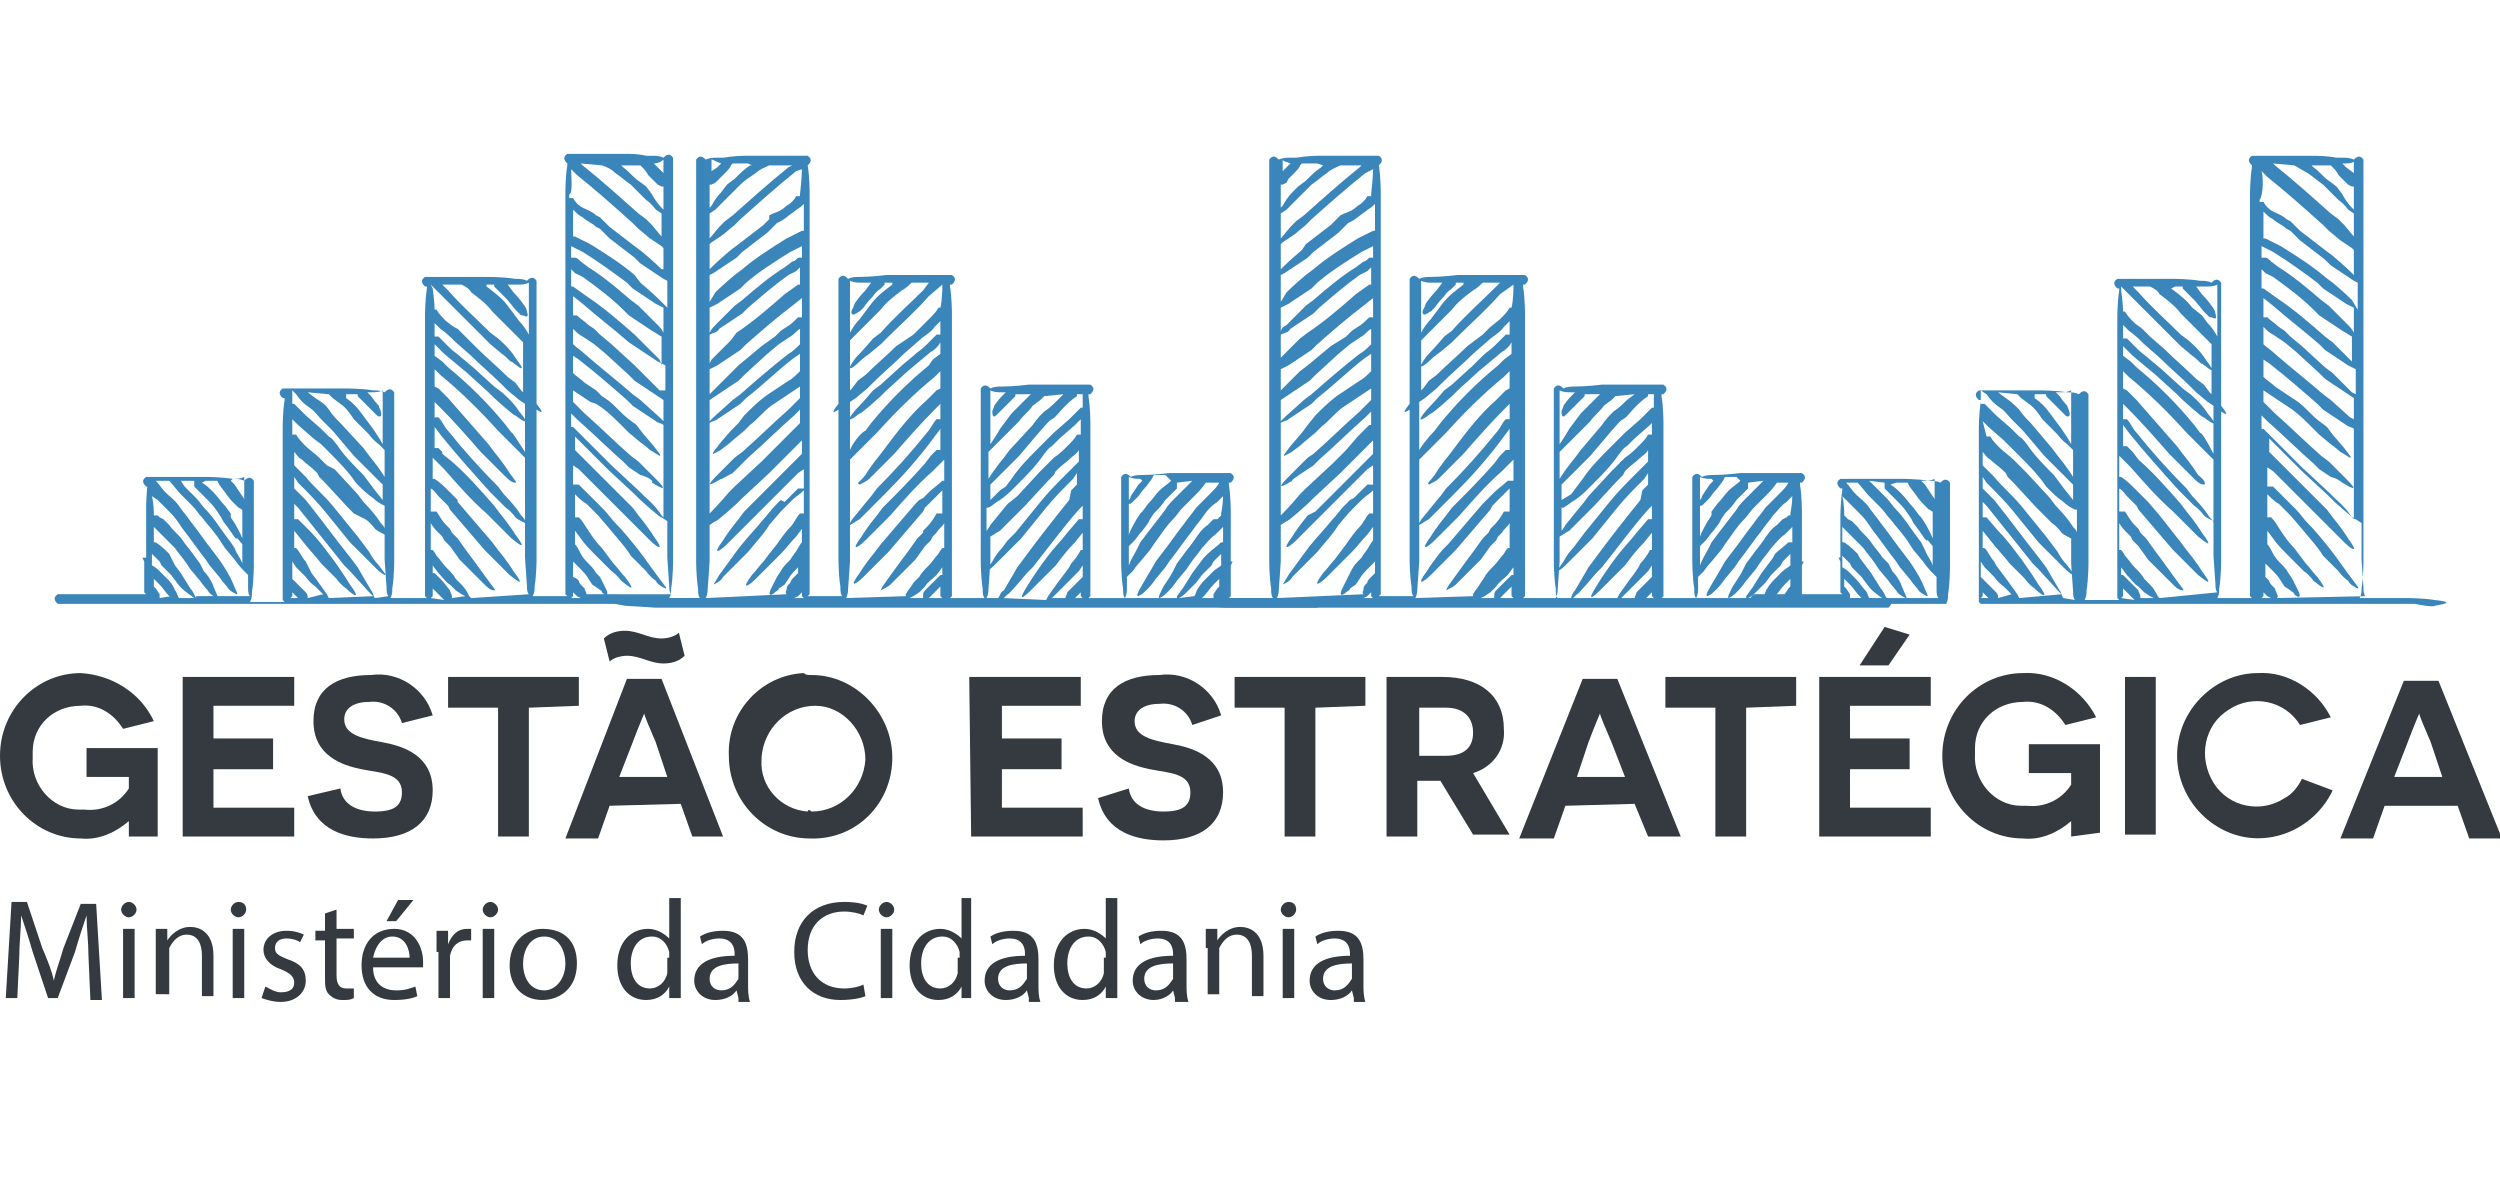 <?xml version="1.0" encoding="utf-8"?>
<!-- Generator: Adobe Illustrator 21.0.0, SVG Export Plug-In . SVG Version: 6.00 Build 0)  -->
<svg version="1.1" id="Camada_1" xmlns="http://www.w3.org/2000/svg" xmlns:xlink="http://www.w3.org/1999/xlink" x="0px" y="0px"
	 viewBox="0 0 130 62" style="enable-background:new 0 0 130 62;" xml:space="preserve">
<style type="text/css">
	.st0{fill:#1A1A1A;}
	.st1{fill:#343A40;}
	.st2{fill:#3A86BB;}
</style>
<title>GESTAO-ESTRATEGICA-2</title>
<path class="st0" d="M-265.4,156.7L-265.4,156.7C-265.4,157.1-265.4,157-265.4,156.7z"/>
<path class="st0" d="M-265.4,155.6"/>
<path class="st0" d="M-264.6,183.5L-264.6,183.5C-264.6,183.5-264.6,183.5-264.6,183.5z"/>
<path class="st1" d="M6.7,43.5c0-0.6,0-0.7,0-0.8l0,0c-0.7,0.6-1.6,1-2.5,0.9c-2.3,0-4.2-1.9-4.2-4.3c0-2.4,1.9-4.3,4.2-4.3
	C5.8,35.1,7.3,36,8,37.5l-1.6,0.4c-0.5-0.8-1.3-1.3-2.2-1.2c-1.4,0-2.5,1-2.5,2.4c0,0.1,0,0.2,0,0.3c-0.1,1.4,1,2.7,2.4,2.7
	c0.1,0,0.2,0,0.3,0c0.9,0.1,1.8-0.3,2.3-1.1v-0.6H4.5v-1.5h3.7v4.6L6.7,43.5z"/>
<path class="st1" d="M9.5,35.2h5.8v1.5h-4.2v1.7h3.1V40h-3.1V42h4.2v1.5H9.5V35.2z"/>
<path class="st1" d="M17.7,41c0.1,0.8,0.8,1.2,1.8,1.2s1.4-0.3,1.4-1c0-1-1.1-1-2.1-1.2s-2.5-0.7-2.5-2.5c0-1.7,1.2-2.4,3-2.4
	c1.4-0.2,2.8,0.7,3.2,2.1l-1.6,0.4c-0.2-0.7-0.9-1.2-1.7-1.1c-0.9,0-1.3,0.4-1.3,0.9c0,0.8,0.9,1,2,1.2c1.1,0.2,2.6,0.7,2.6,2.5
	c0,1.6-1.1,2.5-3.1,2.5c-1.4,0-3-0.4-3.4-2.2L17.7,41z"/>
<path class="st1" d="M27.5,36.8v6.7h-1.6v-6.7h-2.6v-1.6h6.8v1.5L27.5,36.8z"/>
<path class="st1" d="M4.6,49.7c0-0.7-0.1-1.5-0.1-2.1h0c-0.2,0.6-0.4,1.2-0.6,1.9L3,51.9H2.5l-0.8-2.4c-0.2-0.7-0.4-1.3-0.6-1.9h0
	c0,0.6-0.1,1.5-0.1,2.2l-0.1,2.1H0.3l0.3-5h0.8l0.8,2.4C2.5,50,2.7,50.5,2.8,51h0c0.1-0.5,0.3-1,0.5-1.7L4.2,47H5l0.3,5H4.7
	L4.6,49.7z"/>
<path class="st1" d="M7.1,47.3c0,0.2-0.2,0.4-0.4,0.4c-0.2,0-0.4-0.2-0.4-0.4c0-0.2,0.2-0.4,0.4-0.4C6.9,46.9,7.1,47.1,7.1,47.3z
	 M6.4,51.9v-3.6H7v3.6H6.4z"/>
<path class="st1" d="M8.1,49.3c0-0.4,0-0.7,0-1h0.6l0,0.6h0c0.2-0.3,0.6-0.7,1.2-0.7c0.5,0,1.2,0.3,1.2,1.5v2.1h-0.6v-2.1
	c0-0.6-0.2-1.1-0.8-1.1c-0.4,0-0.7,0.3-0.9,0.7c0,0.1,0,0.2,0,0.3v2.1H8.1V49.3z"/>
<path class="st1" d="M12.8,47.3c0,0.2-0.2,0.4-0.4,0.4c-0.2,0-0.4-0.2-0.4-0.4c0-0.2,0.2-0.4,0.4-0.4C12.7,46.9,12.8,47.1,12.8,47.3
	z M12.1,51.9v-3.6h0.6v3.6H12.1z"/>
<path class="st1" d="M13.8,51.3c0.2,0.1,0.5,0.3,0.8,0.3c0.5,0,0.7-0.2,0.7-0.5c0-0.3-0.2-0.5-0.7-0.7c-0.6-0.2-0.9-0.6-0.9-1
	c0-0.6,0.5-1,1.2-1c0.4,0,0.7,0.1,0.9,0.2L15.6,49c-0.1-0.1-0.4-0.2-0.7-0.2c-0.4,0-0.6,0.2-0.6,0.5c0,0.3,0.2,0.4,0.7,0.6
	c0.6,0.2,0.9,0.5,0.9,1.1c0,0.6-0.5,1.1-1.3,1.1c-0.4,0-0.7-0.1-1-0.2L13.8,51.3z"/>
<path class="st1" d="M17.5,47.3v1h0.9v0.5h-0.9v1.9c0,0.4,0.1,0.7,0.5,0.7c0.2,0,0.3,0,0.4,0l0,0.5C18.2,52,18.1,52,17.8,52
	c-0.3,0-0.5-0.1-0.7-0.3c-0.2-0.2-0.2-0.5-0.2-0.9v-1.9h-0.5v-0.5h0.5v-0.9L17.5,47.3z"/>
<path class="st1" d="M19.4,50.3c0,0.9,0.6,1.2,1.2,1.2c0.5,0,0.7-0.1,1-0.2l0.1,0.5c-0.2,0.1-0.6,0.2-1.2,0.2
	c-1.1,0-1.7-0.7-1.7-1.8s0.6-1.9,1.7-1.9c1.1,0,1.5,1,1.5,1.7c0,0.1,0,0.2,0,0.3H19.4z M21.3,49.8c0-0.4-0.2-1.1-0.9-1.1
	c-0.6,0-0.9,0.6-1,1.1H21.3z M21.5,46.8l-0.9,1.1h-0.5l0.6-1.1H21.5z"/>
<path class="st1" d="M22.7,49.5c0-0.4,0-0.8,0-1.1h0.6l0,0.7h0c0.2-0.5,0.5-0.8,1-0.8c0.1,0,0.1,0,0.2,0v0.6c-0.1,0-0.1,0-0.2,0
	c-0.5,0-0.8,0.3-0.9,0.8c0,0.1,0,0.2,0,0.3v1.9h-0.6V49.5z"/>
<path class="st1" d="M25.9,47.3c0,0.2-0.2,0.4-0.4,0.4c-0.2,0-0.4-0.2-0.4-0.4c0-0.2,0.2-0.4,0.4-0.4C25.7,46.9,25.9,47.1,25.9,47.3
	z M25.1,51.9v-3.6h0.6v3.6H25.1z"/>
<path class="st1" d="M30,50.1c0,1.3-0.9,1.9-1.8,1.9c-1,0-1.7-0.7-1.7-1.8c0-1.2,0.8-1.9,1.7-1.9C29.4,48.3,30,49,30,50.1z
	 M27.2,50.1c0,0.8,0.4,1.4,1.1,1.4c0.6,0,1.1-0.6,1.1-1.4c0-0.6-0.3-1.4-1.1-1.4S27.2,49.5,27.2,50.1z"/>
<path class="st1" d="M35.4,46.7V51c0,0.3,0,0.7,0,0.9h-0.6l0-0.6h0c-0.2,0.4-0.6,0.7-1.2,0.7c-0.9,0-1.5-0.7-1.5-1.8
	c0-1.2,0.7-1.9,1.6-1.9c0.5,0,0.9,0.3,1.1,0.5h0v-2.1H35.4z M34.8,49.8c0-0.1,0-0.2,0-0.3c-0.1-0.4-0.4-0.8-0.9-0.8
	c-0.7,0-1.1,0.6-1.1,1.4c0,0.7,0.3,1.3,1,1.3c0.4,0,0.8-0.3,0.9-0.8c0-0.1,0-0.2,0-0.3V49.8z"/>
<path class="st1" d="M38.4,51.9l-0.1-0.4h0c-0.2,0.3-0.6,0.5-1.1,0.5c-0.7,0-1.1-0.5-1.1-1c0-0.9,0.8-1.3,2.1-1.3v-0.1
	c0-0.3-0.1-0.8-0.8-0.8c-0.3,0-0.7,0.1-0.9,0.3l-0.1-0.4c0.3-0.2,0.7-0.3,1.2-0.3c1.1,0,1.3,0.7,1.3,1.5v1.3c0,0.3,0,0.6,0.1,0.9
	H38.4z M38.4,50.1c-0.7,0-1.5,0.1-1.5,0.8c0,0.4,0.3,0.6,0.6,0.6c0.5,0,0.7-0.3,0.9-0.6c0-0.1,0-0.1,0-0.2V50.1z"/>
<path class="st1" d="M31.7,41.9l-0.6,1.7h-1.7l3.2-8.3h1.8l3.2,8.2H36l-0.6-1.7L31.7,41.9z M31.7,34.4l-0.3-1.2
	c0.3-0.3,0.7-0.4,1.1-0.4c0.7,0,1.2,0.4,1.9,0.4c0.3,0,0.7-0.1,0.9-0.3l0.3,1.2c-0.3,0.3-0.7,0.4-1.1,0.4c-0.7,0-1.2-0.4-1.9-0.4
	C32.3,34.1,31.9,34.2,31.7,34.4L31.7,34.4z M34.1,38.6c-0.3-0.7-0.6-1.4-0.6-1.5l0,0c0,0-0.3,0.7-0.6,1.5l-0.7,1.8h2.5L34.1,38.6z"
	/>
<path class="st1" d="M42.2,35.1c2.3,0,4.2,2,4.2,4.3c0,2.4-1.9,4.3-4.3,4.2c-2.3,0-4.2-1.9-4.2-4.3c-0.1-2.3,1.7-4.2,3.9-4.3
	C41.9,35.1,42,35.1,42.2,35.1z M42.2,42.2c1.5,0,2.7-1.2,2.8-2.7c0-1.5-1.2-2.8-2.6-2.8c-1.5,0-2.7,1.2-2.8,2.7c0,0,0,0,0,0.1
	c-0.1,1.4,1,2.6,2.4,2.7C42,42.1,42.1,42.1,42.2,42.2L42.2,42.2z"/>
<path class="st1" d="M50.4,35.2h5.8v1.5h-4.1v1.7h3.1V40h-3.1V42h4.2v1.5h-5.8L50.4,35.2z"/>
<path class="st1" d="M58.7,41c0.1,0.8,0.8,1.2,1.8,1.2c1,0,1.4-0.3,1.4-1c0-1-1.1-1-2.1-1.2s-2.5-0.7-2.5-2.5c0-1.7,1.2-2.4,3-2.4
	c1.4-0.2,2.8,0.7,3.2,2.1L62,37.7c-0.2-0.7-0.9-1.2-1.7-1.1c-0.9,0-1.3,0.4-1.3,0.9c0,0.8,0.9,1,2,1.2c1.1,0.2,2.6,0.7,2.6,2.5
	c0,1.6-1.1,2.5-3.1,2.5c-1.4,0-3-0.4-3.4-2.2L58.7,41z"/>
<path class="st1" d="M68.4,36.8v6.7h-1.6v-6.7h-2.6v-1.6H71v1.5L68.4,36.8z"/>
<path class="st1" d="M74.9,40.6h-1.2v2.9h-1.6v-8.3H75c2,0,3.2,1,3.2,2.7c0.1,1.1-0.6,2-1.6,2.3l1.9,3.2h-1.9L74.9,40.6z M75.2,39.3
	c0.9,0,1.4-0.4,1.4-1.2s-0.5-1.3-1.4-1.3h-1.4v2.5L75.2,39.3z"/>
<path class="st1" d="M81.4,41.9l-0.6,1.7H79l3.3-8.3h1.8l3.3,8.2h-1.7L85,41.8L81.4,41.9z M83.8,38.6c-0.3-0.7-0.6-1.4-0.6-1.5l0,0
	c0,0-0.3,0.7-0.6,1.5L82,40.4h2.5L83.8,38.6z"/>
<path class="st1" d="M90.8,36.8v6.7h-1.6v-6.7h-2.6v-1.6h6.8v1.5L90.8,36.8z"/>
<path class="st1" d="M94.6,35.2h5.8v1.5h-4.2v1.7h3.1V40h-3.1V42h4.2v1.5h-5.8L94.6,35.2z M96.7,34.6l1.3-2l1.3,0.4l-1.1,1.6
	L96.7,34.6z"/>
<path class="st1" d="M107.7,43.5c0-0.6,0-0.7,0-0.8l0,0c-0.7,0.6-1.6,1-2.5,0.9c-2.3,0-4.2-1.9-4.2-4.3c0-2.4,1.9-4.3,4.2-4.3
	c1.6-0.1,3.1,0.9,3.8,2.3l-1.6,0.4c-0.5-0.8-1.3-1.3-2.2-1.2c-1.4,0-2.5,1-2.5,2.4c0,0.1,0,0.2,0,0.3c-0.1,1.4,1,2.7,2.4,2.7
	c0.1,0,0.2,0,0.3,0c0.9,0.1,1.8-0.3,2.3-1.1v-0.6h-2.2v-1.5h3.7v4.6L107.7,43.5z"/>
<path class="st1" d="M110.5,35.2h1.6v8.2h-1.6V35.2z"/>
<path class="st1" d="M121.3,41.1c-1,2.1-3.5,3.1-5.6,2.1c-2.1-1-3.1-3.5-2.1-5.7c0.7-1.5,2.2-2.5,3.8-2.5c1.6-0.1,3.1,0.9,3.8,2.3
	l-1.6,0.4c-0.8-1.3-2.5-1.6-3.7-0.8c-1.3,0.8-1.6,2.5-0.8,3.8c0.8,1.3,2.5,1.6,3.7,0.8c0.4-0.2,0.7-0.6,0.9-1L121.3,41.1z"/>
<path class="st1" d="M124,41.9l-0.6,1.7h-1.7l3.3-8.2h1.8l3.3,8.2h-1.7l-0.6-1.7H124z M126.4,38.6c-0.3-0.7-0.6-1.4-0.6-1.5l0,0
	c0,0-0.3,0.7-0.6,1.5l-0.7,1.8h2.5L126.4,38.6z"/>
<path class="st2" d="M38.7,31.5c0.6-0.1,1-0.2,0-0.3c-0.6-0.1-1.4-0.1-1.4-0.1h-2.5c0.1-0.2,0.1-0.3,0.1-0.5
	c0.1-0.6,0.1-1.4,0.1-1.4V8.2l0,0c-0.2-0.3-0.4-0.1-0.5,0l0,0l0,0c-0.2-0.1-0.4-0.1-0.6-0.1h-0.3l0,0C33.2,8,32.7,8,32.7,8h-3.2l0,0
	c-0.3,0.2-0.1,0.4,0,0.5l0,0l0,0l0,0v0.1c-0.1,0.6-0.1,1.4-0.1,1.4v20.9l0,0l0.1,0.1h-1.8c0.1-0.2,0.1-0.3,0.1-0.5
	c0.1-0.6,0.1-1.4,0.1-1.4v-7.8c0.3,0.2,0.4,0.2,0-0.3v-6.4l0,0c-0.2-0.3-0.4-0.1-0.5,0l0,0l0,0c-0.2-0.1-0.4-0.1-0.6-0.1
	c-0.6-0.1-1.4-0.1-1.4-0.1h-1.2h-0.1l0,0h-0.1h-1.9l0,0c-0.3,0.2-0.1,0.4,0,0.5h0.1v0.1c-0.1,0.6-0.1,1.4-0.1,1.4v14.6l0,0l0.1,0.1
	h-1.9c0.1-0.2,0.1-0.3,0.1-0.5c0.1-0.6,0.1-1.4,0.1-1.4v-8.8l0,0c-0.2-0.3-0.4-0.1-0.5,0l0,0l0,0c-0.2-0.1-0.4-0.1-0.6-0.1
	c-0.6-0.1-1.4-0.1-1.4-0.1h-3.3l0,0c-0.3,0.2-0.1,0.4,0,0.5h0.1v0.1c-0.1,0.6-0.1,1.4-0.1,1.4v9l0,0l0.1,0.1H13
	c0.1-0.2,0.1-0.3,0.1-0.5c0.1-0.6,0.1-1.4,0.1-1.4v-4.4l0,0c-0.2-0.3-0.4-0.1-0.5,0l0,0l0,0c-0.2-0.1-0.4-0.1-0.6-0.1
	c-0.6-0.1-1.4-0.1-1.4-0.1H7.6l0,0c-0.3,0.2-0.1,0.4,0,0.5h0.1V25c-0.1,0.6-0.1,1.4-0.1,1.4V29H7.4l0.1,0.2v1.2l0,0l0,0v0.1v0.3l0,0
	l0.1,0.1H3l0,0c-0.3,0.2-0.1,0.4,0,0.5h34.4C37.3,31.4,38.8,31.5,38.7,31.5z M12.1,24.9c0.2,0,0.4,0,0.6-0.1V26
	c0-0.1-0.1-0.2-0.1-0.2c0,0-0.2-0.3-0.4-0.6L12,25L12.1,24.9z M10.7,25h0.6l0.1,0.2l0.3,0.4c0.2,0.3,0.4,0.5,0.4,0.5
	c0.1,0.1,0.2,0.2,0.3,0.3c0.1,0,0.1,0.1,0.2,0.1V28l0,0c-0.1-0.3-0.3-0.6-0.4-0.8l-0.2-0.3L12,26.7l-0.3-0.4
	c-0.2-0.2-0.4-0.5-0.6-0.7c-0.2-0.2-0.4-0.4-0.6-0.5L10.7,25z M10.1,25L10.1,25c0,0.1,0,0.2,0,0.3l0,0c0.2,0.2,0.4,0.4,0.6,0.6
	c0.2,0.2,0.4,0.4,0.6,0.7l0.2,0.3l0.1,0.2l0.3,0.4c0.2,0.3,0.4,0.6,0.4,0.5s0.2,0.2,0.3,0.3V29v0.3c-0.1-0.3-0.3-0.5-0.4-0.8
	L12,28.2l-0.3-0.4c-0.3-0.4-0.6-0.9-1-1.3c-0.2-0.2-0.3-0.4-0.5-0.6l-0.6-0.6L9.4,25L10.1,25z M8.3,31.1c0-0.1,0-0.2,0-0.2l-0.2-0.3
	L8,30.5v-0.4l0,0c0.1,0.1,0.2,0.2,0.3,0.3c0.2,0.2,0.3,0.4,0.5,0.6L8.9,31L8.3,31.1z M9.3,31.1c-0.1-0.2-0.1-0.3-0.2-0.4
	C9,30.4,8.8,30.2,8.6,30c-0.1-0.1-0.2-0.2-0.3-0.3c-0.1-0.1-0.2-0.2-0.4-0.3l0,0v-0.6c0.1,0.1,0.3,0.3,0.4,0.4l0.1,0.2l0.3,0.3
	l0.2,0.2l0.3,0.4c0.2,0.3,0.5,0.5,0.5,0.5c0.1,0.1,0.3,0.2,0.4,0.3L9.3,31.1z M10.2,31.1C10.3,31,10.3,31,10.2,31.1
	c-0.1-0.2-0.2-0.4-0.3-0.5l-0.5-0.8l-0.3-0.4L8.9,29l-0.1-0.2c-0.2-0.2-0.4-0.4-0.7-0.6H8v-0.8l0.1,0.1c0.1,0.1,0.2,0.2,0.3,0.3
	c0.2,0.2,0.5,0.5,0.7,0.7c0.2,0.3,0.4,0.5,0.6,0.8l0.2,0.3l0.5,0.6c0.2,0.3,0.5,0.6,0.4,0.5c0.1,0.2,0.3,0.3,0.5,0.4
	c0.1,0,0-0.1-0.2-0.6c-0.1-0.3-0.3-0.6-0.5-0.8l-0.2-0.4l-0.3-0.4c-0.2-0.3-0.4-0.5-0.6-0.8c-0.2-0.3-0.5-0.5-0.7-0.8
	c-0.1-0.1-0.2-0.2-0.3-0.3l-0.2-0.1l-0.1-0.1L8,26.8l0,0v-0.1c0,0,0-0.5-0.1-0.9L8.2,26c0.2,0.2,0.5,0.5,0.7,0.7
	c0.2,0.2,0.4,0.5,0.6,0.8c0.4,0.5,0.8,1.1,1.2,1.6l0.2,0.3l0.5,0.6c0.2,0.3,0.5,0.6,0.4,0.5c0.1,0.2,0.3,0.3,0.5,0.4
	c0.1,0,0-0.1-0.2-0.6s-0.7-1.2-0.7-1.2l-0.3-0.4c-0.4-0.5-0.8-1.1-1.2-1.6c-0.2-0.3-0.4-0.5-0.6-0.8c-0.2-0.3-0.5-0.5-0.7-0.7
	c-0.2-0.2-0.3-0.4-0.5-0.6h0.7c0.2,0.2,0.4,0.5,0.6,0.7l0.6,0.6c0.2,0.2,0.3,0.4,0.5,0.6c0.3,0.4,0.7,0.8,1,1.3l0.2,0.3l0.5,0.6
	c0.2,0.3,0.5,0.6,0.4,0.5l0.3,0.3c0,0.4,0,0.7,0,0.6c0,0.2,0,0.4,0.1,0.5H10.2z M18,20.5h0.6v0.1l0,0l0.1,0.1L19,21
	c0.2,0.2,0.4,0.4,0.4,0.4l0.1,0.1l0.1,0.1c0.1,0.1,0.3,0.1,0.2-0.2c0-0.1-0.1-0.2-0.1-0.3c0,0-0.2-0.2-0.4-0.5l-0.2-0.2h0.2
	c0.2,0,0.4,0,0.6-0.1v2.9v-0.1c-0.1-0.2-0.3-0.5-0.5-0.8l-0.3-0.4l-0.3-0.4c-0.2-0.3-0.5-0.6-0.8-0.8L18,20.5L18,20.5z M17.5,20.5
	L17.5,20.5L17.5,20.5C17.5,20.5,17.5,20.4,17.5,20.5L17.5,20.5z M17.1,20.5L17.1,20.5l0.1,0.1l0.1,0.1l0,0l0,0l0,0l0,0l0.4,0.3
	c0.3,0.2,0.5,0.5,0.7,0.8l0.3,0.3l0.5,0.5c0.2,0.3,0.5,0.5,0.5,0.5l0.3,0.3v1.4c-0.3-0.5-0.8-1.1-0.8-1.1l-0.3-0.4L17.7,22
	c-0.2-0.2-0.4-0.4-0.6-0.7s-0.4-0.4-0.7-0.6l-0.4-0.3L17.1,20.5z M15.4,20.5C15.4,20.5,15.4,20.5,15.4,20.5L15.4,20.5
	c0.2,0.3,0.4,0.5,0.7,0.7s0.4,0.4,0.6,0.6c0.2,0.2,0.4,0.4,0.6,0.6l1.1,1.3l0.3,0.3l0.5,0.5c0.3,0.3,0.5,0.5,0.5,0.5l0.2,0.2V26
	l-0.4-0.5l-0.3-0.4l-0.3-0.4c-0.5-0.5-1-1-1.4-1.6c-0.1-0.1-0.2-0.3-0.4-0.4l-0.4-0.4l-0.8-0.7l-0.6-0.6h-0.1c0-0.3,0-0.6,0-0.6
	v-0.1L15.4,20.5z M15.2,21.8l0.3,0.3l0.8,0.7l0.4,0.3c0.1,0.1,0.2,0.2,0.4,0.4c0.5,0.5,1,1,1.4,1.6l0.3,0.3c0,0,0.3,0.3,0.6,0.5
	c0.2,0.2,0.4,0.3,0.6,0.4H20v1.2c0-0.1-0.1-0.2-0.2-0.3c-0.3-0.5-0.9-1.1-0.9-1.1l-0.3-0.4l-1.2-1.3L17,24.2L16.8,24l-0.2-0.2
	c-0.2-0.2-0.5-0.4-0.7-0.6c-0.2-0.2-0.4-0.4-0.5-0.6l0,0h-0.2L15.2,21.8L15.2,21.8z M15.1,31.1c0,0,0.1-0.1,0.1-0.1l0,0v-0.2
	l0.3,0.3L15.1,31.1z M16,31.1c0-0.1,0-0.2-0.1-0.3l-0.4-0.4l-0.3-0.3L15.2,30v-0.8l0.2,0.3l0.2,0.2l0.3,0.3c0,0,0.2,0.3,0.5,0.5
	l0.4,0.4L16,31.1z M17.1,31.1L17,30.9l-0.5-0.7l-0.3-0.4L16,29.4l-0.1-0.2c-0.2-0.2-0.3-0.5-0.5-0.7l0,0h-0.1v-0.9l0.4,0.5
	c0.3,0.4,0.7,0.8,1,1.2l0.3,0.3l0.5,0.5c0.2,0.3,0.5,0.5,0.5,0.5c0.4,0.4,0.8,0.6,0.2-0.2c-0.3-0.5-0.8-1.2-0.8-1.2l-0.3-0.4
	c-0.3-0.4-0.6-0.8-1-1.2L15.5,27l0,0h-0.2v-0.8l0.2,0.2c0.8,1,1.6,2,2.4,3l0.3,0.3c0,0,1,1.1,1,1.1l0.2,0.2L17.1,31.1z M19.5,31.1
	c-0.1-0.1-0.1-0.3-0.2-0.4c-0.3-0.5-0.7-1.2-0.7-1.2l-0.3-0.4c-0.8-1-1.6-2.1-2.4-3.1l-0.3-0.3l-0.3-0.3v-0.6l0.2,0.3
	c0.5,0.5,1,1,1.4,1.5l1.3,1.6l0.3,0.3L19,29c0.3,0.3,0.5,0.5,0.5,0.5c0.1,0.1,0.3,0.3,0.5,0.4c0.1,0,0-0.1-0.3-0.5
	c-0.2-0.2-0.4-0.5-0.5-0.7l-0.3-0.4l-0.3-0.4l-1.3-1.6c-0.5-0.6-1-1-1.4-1.5c-0.2-0.2-0.4-0.4-0.6-0.6l0,0l0,0v-0.7
	c0.1,0.1,0.2,0.3,0.4,0.4c0.2,0.2,0.5,0.4,0.7,0.6l0.1,0.1l0.1,0.2l0.3,0.3l1.2,1.3l0.3,0.3L19,27c0.3,0.2,0.5,0.5,0.5,0.5
	c0.1,0.1,0.3,0.2,0.5,0.3v1.3c0,0,0.1,1.5,0.1,1.4c0,0.2,0,0.4,0.1,0.5L19.5,31.1z M25.3,14.8h0.4c0,0,0,0.1,0,0.1l0,0l0.2,0.2
	c0.1,0.1,0.2,0.2,0.4,0.4c0.1,0.1,0.5,0.6,0.5,0.6l0.2,0.2c0.1,0.1,0.1,0.1,0.2,0.1c0.2,0.1,0.3,0.1,0.2-0.2c0-0.1-0.1-0.3-0.2-0.4
	c0,0-0.2-0.3-0.5-0.6l-0.3-0.4h0.5c0.2,0,0.4,0,0.6-0.1v2.7l0,0c-0.1-0.2-0.3-0.5-0.5-0.7l-0.3-0.4l-0.3-0.4c-0.3-0.4-0.7-0.7-1.1-1
	L25.3,14.8z M22.4,14.8L22.4,14.8L22.4,14.8l0.6,0.6c0.7,0.7,1.5,1.5,2.2,2.2l0.3,0.3l0.6,0.5c0.3,0.2,0.5,0.5,0.5,0.4
	c0.5,0.4,0.8,0.6,0.2-0.2c-0.3-0.5-0.9-1-0.9-1l-0.4-0.3c-0.7-0.7-1.5-1.4-2.2-2.2l-0.3-0.3H24c0.2,0.1,0.4,0.2,0.5,0.4
	c0.4,0.3,0.8,0.6,1.1,1l0.3,0.3l0.2,0.2l0.4,0.4c0.3,0.3,0.5,0.5,0.5,0.5l0.2,0.2v2.6l-0.1-0.1l-0.3-0.4l-0.4-0.3
	c-0.5-0.5-1.1-1-1.6-1.5L24,17.3l-0.1-0.1l-0.1-0.1L23.6,17l-0.4-0.3c-0.2-0.2-0.4-0.4-0.5-0.6l0,0h-0.1c0-0.4-0.1-1.1-0.1-1.1
	L22.4,14.8L22.4,14.8z M26.5,24.6c-0.3-0.5-0.8-1.1-0.8-1.1l-0.3-0.4c-0.7-0.8-1.4-1.6-2.1-2.4l-0.3-0.3l-0.2-0.2l-0.2-0.1l0,0v-0.9
	l0,0l0.3,0.3c1.1,0.9,2.1,1.9,3,2.9l0.3,0.3l0.5,0.5c0.3,0.3,0.5,0.5,0.5,0.5l0.1,0.1v3.3c0-0.1-0.1-0.2-0.2-0.3
	c-0.3-0.5-0.9-1.1-0.9-1.1l-0.3-0.4c-0.9-0.9-1.8-1.9-2.6-2.9c-0.2-0.2-0.3-0.5-0.5-0.7l0,0c-0.1,0-0.1,0-0.2,0v-0.8l0,0l0.3,0.3
	c0.7,0.7,1.4,1.5,2.1,2.3l0.3,0.3l0.5,0.5c0.3,0.3,0.5,0.5,0.5,0.5c0.1,0.1,0.3,0.3,0.5,0.3C26.9,25.1,26.8,25,26.5,24.6L26.5,24.6z
	 M26.6,22.5l-0.3-0.4c-0.9-1.1-1.9-2.1-3-3l-0.3-0.3l-0.4-0.3l0,0v-0.6c0.2,0.2,0.3,0.3,0.5,0.5l0.6,0.5l0.6,0.5l1.1,1l0.3,0.3
	c0,0,1.1,1,1.1,0.9c0.5,0.4,0.8,0.5,0.2-0.2c-0.3-0.5-0.9-1-0.9-1l-0.4-0.3l-1.1-1L24,18.6c-0.2-0.2-0.4-0.3-0.6-0.5
	c-0.2-0.2-0.4-0.4-0.6-0.6l0,0c-0.1,0-0.2,0-0.2,0v-0.7c0.1,0.1,0.2,0.2,0.3,0.3c0.3,0.2,0.6,0.5,0.8,0.7l0.8,0.7
	c0.5,0.5,1.1,1,1.6,1.5l0.3,0.3l0.6,0.5l0.3,0.2v2.5C26.9,22.9,26.6,22.4,26.6,22.5L26.6,22.5z M22.4,31.1c0,0,0.1-0.1,0.1-0.1l0,0
	v-0.4l0.1,0.1l0.4,0.4l0.1,0.1L22.4,31.1L22.4,31.1z M23.5,31.1c0,0,0-0.1,0-0.1c0-0.1-0.1-0.2-0.1-0.3L23,30.2l-0.4-0.4l0,0h-0.1
	v-0.4l0.3,0.4c0.2,0.2,0.4,0.5,0.6,0.6l0.3,0.3l0.3,0.2l0.2,0.1L23.5,31.1z M24.5,31.1l-0.1-0.1c-0.1-0.2-0.2-0.4-0.4-0.6l-0.3-0.3
	c-0.1-0.2-0.3-0.4-0.5-0.6c-0.2-0.2-0.3-0.4-0.5-0.6c-0.1-0.2-0.2-0.3-0.2-0.3h-0.1v-1.4c0.1,0.2,0.3,0.4,0.4,0.5l0.1,0.1l0.1,0.1
	l0.1,0.2l0.3,0.3l0.5,0.7l0.3,0.3l0.5,0.5c0.2,0.2,0.3,0.3,0.5,0.5c0.1,0.1,0.3,0.3,0.5,0.3c0.1,0,0-0.1-0.3-0.5l-0.8-1.1l-0.3-0.4
	l-0.5-0.7l-0.3-0.3l-0.1-0.2l-0.1-0.1l-0.1-0.1c-0.2-0.2-0.3-0.4-0.5-0.7l0,0c-0.1,0-0.2,0-0.3,0v-1.2c0.2,0.1,0.3,0.3,0.4,0.4
	l0.3,0.3l0.2,0.2l0.1,0.2l0.6,0.7l1.2,1.4l0.3,0.3l0.5,0.5c0.3,0.3,0.5,0.5,0.5,0.5c0.5,0.4,0.8,0.6,0.2-0.2
	c-0.3-0.5-0.8-1.1-0.8-1.1l-0.3-0.4l-1.2-1.4l-0.6-0.7L23.8,26l-0.2-0.2l-0.3-0.3c-0.2-0.2-0.4-0.4-0.7-0.6h-0.1v-1.1l0.1,0.1
	l0.1,0.1l0.1,0.1l0.3,0.3c0.7,0.8,1.4,1.6,2.2,2.3l0.3,0.3l0.5,0.5c0.3,0.3,0.5,0.5,0.5,0.5c0.5,0.4,0.8,0.6,0.2-0.2
	c-0.3-0.5-0.8-1.1-0.8-1.1l-0.3-0.4c-0.7-0.8-1.4-1.6-2.2-2.3L23,23.6L23,23.5l-0.1-0.1l-0.1-0.1h-0.1h-0.1l0,0l0,0c0,0,0,0,0-0.1
	l0,0l0,0v-1l0.3,0.4c0.8,1,1.7,2,2.6,3l0.3,0.3l0.5,0.5c0.3,0.2,0.5,0.5,0.5,0.5c0.1,0.1,0.3,0.2,0.5,0.3V29c0,0,0.1,1.5,0.1,1.4
	c0,0.2,0,0.4,0.1,0.5L24.5,31.1z M34.5,8.3V9h0l-0.3-0.3l-0.2-0.2C34.2,8.5,34.4,8.4,34.5,8.3L34.5,8.3z M32.5,8.6h0.8l0.1,0.1
	c0.1,0.1,0.2,0.2,0.3,0.4l0.3,0.3l0.2,0.2l0.2,0.1h0.1v1.2l-0.1-0.1c-0.2-0.2-0.4-0.5-0.5-0.7l-0.3-0.4l-0.4-0.3
	c-0.3-0.2-0.5-0.5-0.8-0.7l-0.1-0.1L32.5,8.6z M31.3,8.6L31.3,8.6L31.3,8.6C31.6,8.7,31.8,8.8,32,9c0.3,0.2,0.5,0.4,0.8,0.6l0.3,0.3
	l0.5,0.5c0.3,0.2,0.5,0.5,0.5,0.5l0.3,0.2v1.2l-0.5-0.6l-0.3-0.3l-0.4-0.3c-0.9-0.8-1.9-1.7-2.9-2.5l-0.1-0.1L31.3,8.6z M29.7,8.8
	l0.3,0.3c1,0.8,1.9,1.6,2.9,2.5l0.3,0.3l0.6,0.5c0.3,0.2,0.6,0.4,0.6,0.4l0.1,0.1V14L34.4,14c-0.4-0.4-1-0.9-1-0.9l-0.4-0.3l-1.3-1
	l-0.3-0.3l-0.1-0.1l-0.1-0.1l-0.2-0.1c-0.2-0.2-0.5-0.3-0.7-0.4c-0.2-0.1-0.4-0.3-0.5-0.5l0,0h-0.2v-0.2
	C29.8,10.1,29.7,9.1,29.7,8.8L29.7,8.8z M33.9,25.1c0.5,0.3,0.9,0.5,0.2-0.2l-0.6-0.6l-0.3-0.3l-0.4-0.3c-0.8-0.7-1.6-1.5-2.4-2.2
	l-0.6-0.6v-0.6l0.3,0.2l0.6,0.4L31,21l0.3,0.2c0.4,0.3,0.7,0.6,1.1,1l0.3,0.3l0.6,0.5c0.3,0.2,0.6,0.5,0.5,0.4
	c0.2,0.1,0.3,0.2,0.5,0.3c0.1,0,0-0.1-0.3-0.5l-0.6-0.7l-0.3-0.4l-0.4-0.3c-0.4-0.3-0.7-0.7-1.1-1l-0.3-0.2L31,20.3l-0.6-0.4
	c-0.2-0.2-0.4-0.3-0.6-0.5v-0.9l0.3,0.2c0.9,0.7,1.7,1.4,2.5,2.1l0.3,0.3l0.6,0.4c0.3,0.2,0.6,0.4,0.6,0.4c0.1,0.1,0.3,0.1,0.4,0.2
	v4.8l-0.1-0.1c-0.3-0.5-0.9-1-0.9-1l-0.3-0.3l-1.4-1.3l-0.7-0.7l-0.7-0.7c-0.2-0.2-0.4-0.4-0.6-0.6l0,0h-0.1v-0.7l0.3,0.3
	c0.8,0.7,1.6,1.5,2.4,2.2l0.3,0.3l0.6,0.4C33.7,24.8,34,25,33.9,25.1L33.9,25.1z M34.3,21.7l-1-0.9l-0.4-0.3
	c-0.8-0.7-1.7-1.4-2.5-2.1c-0.2-0.2-0.4-0.3-0.6-0.5v-0.8c0.2,0.2,0.3,0.3,0.5,0.4l0.3,0.2l0.3,0.2l0.6,0.5l1.2,1.1l0.3,0.3l0.6,0.4
	c0.3,0.2,0.6,0.4,0.6,0.4l0.3,0.2v1.1L34.3,21.7z M34.3,20.3l-1-1L33,19l-1.2-1.1l-0.6-0.5l-0.3-0.3l-0.3-0.2
	c-0.2-0.2-0.4-0.3-0.6-0.5h-0.2v-1l0.5,0.4c0.8,0.7,1.6,1.3,2.4,2L33,18l0.6,0.4c0.3,0.2,0.6,0.4,0.6,0.4l0.4,0.2v1.3L34.3,20.3z
	 M34.3,18.7c-0.4-0.4-1-1-1-1L33,17.4c-0.8-0.7-1.6-1.4-2.5-2l-0.7-0.5h-0.1v-0.9l0.2,0.2l0.4,0.2c0.7,0.5,1.5,1.1,2.1,1.7l0.3,0.3
	l0.6,0.4c0.3,0.2,0.6,0.4,0.6,0.4c0.2,0.1,0.3,0.2,0.5,0.3l0,0v1.5L34.3,18.7z M34.2,16.9c-0.4-0.4-1-1-1-1l-0.4-0.3
	c-0.7-0.6-1.4-1.2-2.2-1.7l-0.4-0.3c-0.1-0.1-0.2-0.2-0.3-0.2h-0.2v-0.6l0.2,0.1l0.4,0.2c0.8,0.5,1.5,1,2.3,1.6l0.3,0.3l0.6,0.4
	l0.6,0.4l0.4,0.2v1.3C34.4,17.1,34.3,17,34.2,16.9L34.2,16.9z M34.3,15.6c-0.4-0.4-1-0.9-1-0.9L33,14.3c-0.7-0.6-1.5-1.1-2.3-1.6
	l-0.4-0.2l-0.4-0.2h-0.1v-1.4l0.1,0.1c0.1,0.1,0.2,0.2,0.4,0.3c0.2,0.2,0.5,0.3,0.7,0.5l0.2,0.1l0.1,0.1l0.1,0.1l0.3,0.3l1.3,1
	l0.3,0.3l0.6,0.4l0.6,0.4l0.2,0.1v1.4L34.3,15.6z M29.7,31.1c0,0,0.1-0.1,0.1-0.1l0,0v-0.2l0.1,0.1L30,31l0.2,0.1h0.1L29.7,31.1z
	 M30.5,31.1c0,0,0.1-0.1,0-0.2c0-0.1-0.1-0.2-0.1-0.3l-0.1-0.1c-0.1-0.1-0.2-0.2-0.2-0.3l-0.1-0.1L29.8,30l0,0l0,0v-0.8l0.3,0.3
	c0.2,0.2,0.4,0.4,0.5,0.6l0.2,0.3l0.3,0.2c0.1,0.1,0.2,0.1,0.2,0.2c0.2,0.2,0.4,0.2,0.2-0.2c-0.1-0.2-0.2-0.4-0.3-0.6L31,29.8
	c-0.1-0.2-0.3-0.4-0.5-0.6c-0.2-0.2-0.3-0.4-0.4-0.6c-0.1-0.2-0.2-0.3-0.2-0.3l0,0v-0.7l0.3,0.4c0.2,0.3,0.5,0.6,0.8,0.9l0.3,0.3
	l0.5,0.5c0.3,0.2,0.5,0.5,0.5,0.5c0.5,0.4,0.8,0.6,0.2-0.2c-0.2-0.2-0.4-0.5-0.6-0.7l-0.3-0.4l-0.3-0.4c-0.3-0.3-0.5-0.6-0.7-0.9
	c-0.2-0.3-0.3-0.5-0.5-0.7l0,0c-0.1,0-0.1,0-0.2,0v-1.2c0.2,0.2,0.4,0.4,0.6,0.5l0.1,0.1l0,0l0,0l0.2,0.2l0.3,0.3l0.6,0.7
	c0.4,0.5,0.8,0.9,1.1,1.4l0.3,0.3l0.5,0.5c0.2,0.3,0.5,0.5,0.5,0.5c0.1,0.2,0.3,0.3,0.5,0.4c0.1,0,0-0.1-0.3-0.5
	c-0.3-0.4-0.8-1.1-0.8-1.1l-0.3-0.4c-0.4-0.5-0.8-1-1.2-1.4c-0.2-0.2-0.4-0.5-0.6-0.7L31,26.1l-0.2-0.2l0,0l0,0l-0.1-0.1l-0.3-0.3
	c-0.1-0.1-0.2-0.2-0.3-0.3l0,0c-0.1,0-0.2,0-0.3,0v-1l0.3,0.2l0.3,0.3l0.3,0.3l0.6,0.6c0.4,0.4,0.8,0.8,1.2,1.2l0.3,0.3l0.5,0.5
	c0.3,0.3,0.5,0.5,0.5,0.5c0.4,0.4,0.8,0.6,0.2-0.2c-0.3-0.5-0.8-1.1-0.8-1.1l-0.3-0.4c-0.4-0.4-0.8-0.8-1.2-1.2l-0.6-0.6l-0.3-0.3
	l-0.3-0.3c-0.2-0.2-0.4-0.4-0.6-0.6l0,0l0,0v-0.7l0.3,0.3l0.7,0.7l0.7,0.7l1.4,1.3l0.3,0.3c0,0,1.1,1,1.1,0.9l0.3,0.2v1.9
	c0,0,0.1,1.5,0.1,1.4c0,0.2,0,0.4,0.1,0.5H30.5z"/>
<path class="st2" d="M34.1,31.6h34.4c0.1-0.1,0.3-0.3,0-0.5l0,0h-4.6L64,31l0,0v-0.3v-0.1l0,0l0,0v-1.2l0.1-0.2H64v-2.6
	c0,0,0-0.8-0.1-1.4v-0.1h0.1c0.1-0.1,0.3-0.3,0-0.5l0,0h-3.2c0,0-0.8,0.1-1.4,0.1c-0.2,0-0.4,0-0.6,0.1l0,0l0,0
	c-0.1-0.1-0.3-0.3-0.5,0l0,0v4.4c0,0,0,0.8,0.1,1.4c0,0.2,0,0.4,0.1,0.5h-1.9l0.1-0.1l0,0v-9c0,0,0-0.8-0.1-1.4v-0.1h0.1
	c0.1-0.1,0.3-0.3,0-0.5l0,0h-3.2c0,0-0.8,0.1-1.4,0.1c-0.2,0-0.4,0-0.6,0.1l0,0l0,0c-0.1-0.1-0.3-0.3-0.5,0l0,0v9c0,0,0,0.8,0.1,1.4
	c0,0.2,0,0.4,0.1,0.5h-1.8l0.1-0.1l0,0V16.3c0,0,0-0.8-0.1-1.4v-0.1h0.1c0.1-0.1,0.3-0.3,0-0.5l0,0h-2h-0.1l0,0h-0.1h-1.2
	c0,0-0.8,0.1-1.4,0.1c-0.2,0-0.4,0-0.6,0.1l0,0l0,0c-0.1-0.1-0.3-0.3-0.5,0l0,0V21c-0.4,0.5-0.3,0.5,0,0.3v7.8c0,0,0,0.8,0.1,1.4
	c0,0.2,0,0.4,0.1,0.5h-1.8l0.1-0.1l0,0V10c0,0,0-0.8-0.1-1.4V8.6l0,0l0,0l0,0c0.1-0.1,0.3-0.3,0-0.5l0,0h-3.3c0,0-0.5,0-1.1,0.1l0,0
	h-0.3c-0.2,0-0.4,0-0.6,0.1l0,0l0,0c-0.1-0.1-0.3-0.3-0.5,0l0,0v20.9c0,0,0,0.8,0.1,1.4c0,0.2,0,0.4,0.1,0.5h-2.5
	c0,0-0.8,0.1-1.4,0.1c-1,0.1-0.6,0.2,0,0.3C32.6,31.5,34.1,31.6,34.1,31.6z M59.4,25l-0.2,0.2c-0.2,0.3-0.4,0.6-0.4,0.6
	c0,0.1-0.1,0.2-0.1,0.2v-1.2c0.2,0.1,0.4,0.1,0.6,0.1L59.4,25z M60.9,25c-0.2,0.2-0.4,0.3-0.6,0.5c-0.2,0.2-0.4,0.5-0.6,0.7
	l-0.3,0.4l-0.1,0.1l-0.2,0.3c-0.1,0.2-0.3,0.5-0.4,0.8l0,0v-1.6c0.1,0,0.1,0,0.2-0.1c0.1-0.1,0.2-0.2,0.3-0.3c0,0,0.2-0.3,0.4-0.5
	l0.3-0.4l0.1-0.2h0.6L60.9,25z M62,25l-0.3,0.3l-0.6,0.6c-0.2,0.2-0.4,0.4-0.5,0.6c-0.3,0.4-0.7,0.9-1,1.3l-0.3,0.4l-0.2,0.4
	c-0.1,0.2-0.3,0.5-0.4,0.8v-0.3v-0.7c0.1-0.1,0.2-0.2,0.3-0.3c0.1-0.1,0.2-0.3,0.4-0.5l0.3-0.4l0.1-0.2l0.2-0.3
	c0.2-0.2,0.4-0.4,0.6-0.7c0.2-0.2,0.4-0.4,0.6-0.6l0,0c0-0.1,0-0.2,0-0.2v-0.1L62,25z M62.5,31.1l0.1-0.1c0.2-0.2,0.3-0.4,0.5-0.6
	c0.1-0.1,0.2-0.2,0.3-0.3l0,0v0.4l-0.1,0.1l-0.2,0.3c0,0.1,0,0.2,0,0.2L62.5,31.1z M61.3,31.1c0.2-0.1,0.3-0.2,0.4-0.3
	c0,0,0.2-0.2,0.5-0.5l0.3-0.4l0.2-0.2l0.3-0.3l0.1-0.2c0.1-0.1,0.3-0.3,0.4-0.4v0.6l0,0c-0.1,0.1-0.3,0.2-0.4,0.3
	c-0.1,0.1-0.2,0.2-0.3,0.3c-0.2,0.2-0.4,0.4-0.5,0.6c-0.1,0.1-0.1,0.3-0.2,0.4L61.3,31.1z M58.5,31.1c0.1-0.2,0.1-0.4,0.1-0.5
	c0,0,0-0.3,0-0.6l0.3-0.3c0,0,0.2-0.3,0.4-0.5l0.5-0.6l0.2-0.3c0.3-0.4,0.6-0.9,1-1.3c0.2-0.2,0.3-0.4,0.5-0.6l0.6-0.6
	c0.2-0.2,0.4-0.4,0.6-0.7h0.7c-0.1,0.2-0.3,0.4-0.5,0.6c-0.2,0.2-0.5,0.5-0.7,0.7c-0.2,0.3-0.4,0.5-0.6,0.8
	c-0.4,0.5-0.8,1.1-1.2,1.6l-0.3,0.4c0,0-0.4,0.7-0.7,1.2c-0.3,0.5-0.3,0.6-0.2,0.6c0.2-0.1,0.3-0.2,0.5-0.4c0,0,0.2-0.2,0.4-0.5
	l0.5-0.6l0.2-0.3c0.4-0.5,0.8-1.1,1.2-1.6c0.2-0.3,0.4-0.5,0.6-0.8s0.4-0.5,0.7-0.7l0.3-0.3c0,0.4-0.1,0.9-0.1,0.9v0.1l0,0l-0.1,0.1
	l-0.1,0.1L63.1,27c-0.1,0.1-0.2,0.2-0.3,0.3c-0.3,0.2-0.5,0.5-0.7,0.8c-0.2,0.3-0.4,0.5-0.6,0.8l-0.3,0.4l-0.2,0.4
	c-0.1,0.2-0.3,0.5-0.5,0.8c-0.2,0.4-0.3,0.6-0.2,0.6c0.2-0.1,0.3-0.2,0.5-0.4c0,0,0.2-0.2,0.4-0.5l0.5-0.6l0.2-0.3
	c0.2-0.3,0.4-0.5,0.6-0.8c0.2-0.2,0.4-0.5,0.7-0.7c0.1-0.1,0.2-0.2,0.3-0.3l0.1-0.1v0.8h-0.1c-0.2,0.2-0.5,0.4-0.7,0.6L62.6,29
	l-0.3,0.4L62,29.8l-0.5,0.8c-0.1,0.1-0.2,0.3-0.3,0.4c0,0,0,0.1,0,0.1L58.5,31.1z M53.6,20.5l-0.2,0.2c-0.3,0.3-0.5,0.5-0.8,0.8
	l-0.3,0.4L52,22.3c-0.1,0.2-0.3,0.5-0.5,0.8v0.1v-2.9c0.2,0.1,0.4,0.1,0.6,0.1h0.2l-0.2,0.2c-0.2,0.2-0.4,0.5-0.4,0.5
	c0,0.1-0.1,0.2-0.1,0.3c0,0.3,0.1,0.3,0.2,0.2l0.1-0.1l0.1-0.1c0,0,0.2-0.2,0.4-0.4l0.3-0.3l0.1-0.1l0,0v-0.1L53.6,20.5L53.6,20.5z
	 M53.9,20.5L53.9,20.5L53.9,20.5C53.9,20.5,53.9,20.4,53.9,20.5L53.9,20.5z M55.3,20.5L55,20.8c-0.2,0.2-0.4,0.4-0.7,0.6
	c-0.2,0.2-0.4,0.4-0.6,0.7l-1.2,1.3l-0.3,0.4c0,0-0.5,0.6-0.8,1.1v-1.4l0.3-0.3c0,0,0.2-0.2,0.5-0.5l0.5-0.5l0.3-0.3
	c0.2-0.3,0.5-0.5,0.7-0.8l0.4-0.3l0,0l0,0l0,0l0,0l0.1-0.1l0.1-0.1l0,0L55.3,20.5z M56.3,20.5v0.1c0,0,0,0.2,0,0.6h-0.1l-0.6,0.6
	l-0.8,0.7l-0.4,0.4c-0.1,0.1-0.3,0.3-0.4,0.4c-0.5,0.5-1,1-1.4,1.6l-0.3,0.4L52,25.5L51.5,26v-0.8l0.2-0.2c0,0,0.2-0.2,0.5-0.5
	l0.5-0.5l0.3-0.3l1.1-1.3c0.2-0.2,0.4-0.5,0.6-0.6s0.4-0.4,0.6-0.6c0.2-0.2,0.4-0.4,0.7-0.6l0,0c0,0,0-0.1,0-0.1L56.3,20.5z
	 M56.2,22v0.6H56l0,0c-0.1,0.2-0.3,0.4-0.5,0.6c-0.2,0.2-0.4,0.4-0.7,0.6L54.6,24l-0.2,0.2l-0.3,0.3l-1.2,1.3l-0.5,0.4
	c0,0-0.5,0.6-0.9,1.1c-0.1,0.2-0.2,0.3-0.2,0.3v-1.2h0.1c0.2-0.1,0.4-0.3,0.6-0.4c0.3-0.2,0.6-0.5,0.6-0.5l0.3-0.3
	c0.5-0.5,1-1,1.4-1.6c0.1-0.1,0.2-0.3,0.4-0.4l0.4-0.4l0.8-0.7l0.3-0.3L56.2,22z M55.9,31.1l0.3-0.3v0.2l0,0c0,0,0.1,0.1,0.1,0.1
	L55.9,31.1z M54.7,31.1l0.4-0.4c0.3-0.3,0.5-0.5,0.5-0.5l0.3-0.3l0.2-0.2l0.2-0.3V30l-0.1,0.1l-0.3,0.3l-0.4,0.4
	c0,0.1-0.1,0.2-0.1,0.3L54.7,31.1z M52.2,31.1l0.2-0.2c0,0.1,1-1.1,1-1.1l0.3-0.3c0.8-1,1.6-2.1,2.4-3l0.2-0.2V27h-0.2l0,0l-0.6,0.7
	c-0.3,0.4-0.7,0.8-1,1.2l-0.3,0.4c0,0-0.5,0.7-0.8,1.2c-0.5,0.8-0.2,0.6,0.2,0.2c0,0,0.2-0.2,0.5-0.5l0.5-0.5l0.3-0.3
	c0.3-0.4,0.6-0.8,1-1.2l0.4-0.5v0.9h-0.1l0,0c-0.1,0.2-0.3,0.5-0.5,0.7l-0.1,0.2l-0.3,0.4l-0.3,0.4l-0.5,0.7l-0.1,0.2L52.2,31.1z
	 M51.3,31.1c0.1-0.2,0.1-0.4,0.1-0.5c0,0.1,0.1-1.4,0.1-1.4v-1.3c0.2-0.1,0.3-0.2,0.5-0.3c0,0,0.2-0.2,0.5-0.5l0.5-0.5l0.3-0.3
	l1.2-1.3l0.3-0.3l0.1-0.2l0.1-0.1c0.2-0.2,0.5-0.4,0.7-0.6c0.1-0.1,0.3-0.2,0.4-0.4V24l0,0l0,0c-0.2,0.2-0.4,0.4-0.6,0.6
	c-0.5,0.5-1,1-1.4,1.5l-1.3,1.6l-0.4,0.4l-0.3,0.4c-0.2,0.2-0.4,0.5-0.5,0.7c-0.3,0.4-0.3,0.5-0.3,0.5c0.2-0.1,0.3-0.2,0.5-0.4
	c0,0,0.2-0.2,0.5-0.5l0.5-0.5l0.3-0.3l1.3-1.6c0.4-0.5,0.9-1,1.4-1.5l0.2-0.3v0.6l-0.3,0.3L55.6,26c-0.8,1-1.6,2-2.4,3.1l-0.3,0.4
	c0,0-0.4,0.7-0.7,1.2C52,30.8,52,31,51.9,31.1L51.3,31.1z M46.4,14.8c-0.4,0.3-0.8,0.6-1.1,1L45,16.2l-0.3,0.4
	c-0.2,0.2-0.4,0.5-0.5,0.7l0,0v-2.7c0.2,0.1,0.4,0.1,0.6,0.1h0.5l-0.3,0.4c-0.3,0.3-0.5,0.6-0.5,0.6c-0.1,0.1-0.1,0.3-0.2,0.4
	c-0.1,0.3,0.1,0.3,0.2,0.2c0.1,0,0.1-0.1,0.2-0.1l0.2-0.2c0,0,0.2-0.3,0.5-0.6c0.2-0.3,0.3-0.3,0.4-0.4l0.2-0.2l0,0c0,0,0-0.1,0-0.1
	h0.4L46.4,14.8z M49,14.8v0.1c0,0,0,0.7-0.1,1.1h-0.1l0,0c-0.1,0.2-0.3,0.4-0.5,0.6L47.9,17l-0.2,0.2l-0.1,0.1l-0.1,0.1L46.6,18
	c-0.5,0.5-1.1,1-1.6,1.5l-0.4,0.3l-0.3,0.4l-0.1,0.1v-2.6l0.2-0.2c0,0,0.2-0.2,0.5-0.5l0.4-0.4l0.2-0.2l0.3-0.3
	c0.3-0.4,0.7-0.7,1.1-1c0.2-0.1,0.4-0.3,0.5-0.4h0.9L48,15.1c-0.7,0.7-1.5,1.4-2.2,2.2l-0.4,0.3c0,0-0.5,0.6-0.9,1
	c-0.6,0.8-0.2,0.6,0.2,0.2c0,0,0.2-0.2,0.5-0.4l0.6-0.5l0.3-0.3c0.7-0.7,1.5-1.4,2.2-2.2L49,14.8L49,14.8L49,14.8L49,14.8z
	 M44.7,25.2c0.2-0.1,0.4-0.2,0.5-0.3c0,0,0.2-0.2,0.5-0.5l0.5-0.5l0.3-0.3c0.7-0.8,1.4-1.6,2.1-2.3l0.3-0.3l0,0v0.8
	c-0.1,0-0.1,0-0.2,0l0,0c-0.2,0.2-0.3,0.5-0.5,0.7c-0.8,1-1.7,2-2.6,2.9l-0.3,0.4c0,0-0.5,0.6-0.9,1.1c-0.1,0.1-0.2,0.3-0.2,0.3
	v-3.3l0.1-0.1c0,0,0.2-0.2,0.5-0.5l0.5-0.5l0.3-0.3c0.9-1,1.9-2,3-2.9l0.3-0.3l0,0v0.9l0,0l-0.2,0.1l-0.2,0.2l-0.3,0.3
	c-0.8,0.7-1.5,1.6-2.1,2.4l-0.3,0.4c0,0-0.5,0.6-0.8,1.1C44.7,25.1,44.5,25.1,44.7,25.2L44.7,25.2z M44.2,23.4v-2.5l0.3-0.2l0.6-0.5
	l0.3-0.3c0.5-0.5,1.1-1,1.6-1.5l0.8-0.7c0.2-0.2,0.6-0.4,0.8-0.7c0.1-0.1,0.2-0.2,0.3-0.3v0.7c-0.1,0-0.2,0-0.2,0l0,0
	c-0.2,0.2-0.4,0.4-0.6,0.6c-0.2,0.2-0.4,0.3-0.6,0.5L46.9,19l-1.1,1l-0.4,0.3c0,0-0.5,0.6-0.9,1c-0.6,0.7-0.3,0.6,0.2,0.2
	c0,0.1,1.1-0.9,1.1-0.9l0.3-0.3l1.1-1l0.6-0.5l0.6-0.5c0.2-0.1,0.4-0.3,0.5-0.5v0.6l0,0l-0.4,0.3L48.3,19c-1.1,0.9-2.1,1.9-3,3
	l-0.3,0.4C44.9,22.4,44.4,22.9,44.2,23.4L44.2,23.4z M48.3,31.1L48.3,31.1l0.1-0.1l0.4-0.4l0.1-0.1V31l0,0c0,0,0.1,0.1,0.1,0.1
	L48.3,31.1z M47.3,31.1l0.2-0.1l0.3-0.2l0.3-0.3c0.1-0.2,0.4-0.4,0.6-0.6l0.3-0.4v0.4h-0.1l0,0l-0.4,0.4l-0.4,0.4
	C48,30.8,48,30.9,48,31c0,0,0,0.1,0,0.1L47.3,31.1z M44,31.1c0.1-0.2,0.1-0.4,0.1-0.5c0,0.1,0.1-1.4,0.1-1.4v-1.9
	c0.2-0.1,0.3-0.2,0.5-0.3c0,0,0.2-0.2,0.5-0.5l0.5-0.5l0.3-0.3c0.9-0.9,1.8-1.9,2.6-3l0.3-0.4v1l0,0l0,0c0,0,0,0,0,0.1l0,0l0,0h-0.1
	h-0.1l-0.1,0.1l-0.1,0.1l-0.1,0.1l-0.3,0.4c-0.7,0.8-1.5,1.6-2.2,2.3l-0.3,0.4c0,0-0.5,0.6-0.8,1.1c-0.6,0.8-0.2,0.6,0.2,0.2
	c0,0,0.2-0.2,0.5-0.5l0.5-0.5l0.3-0.3c0.7-0.8,1.4-1.6,2.2-2.3l0.3-0.3l0.1-0.1l0.1-0.1l0.1-0.1v1.1h-0.1c-0.2,0.2-0.5,0.4-0.7,0.6
	l-0.3,0.3L47.8,26l-0.2,0.2L47,26.9l-1.2,1.4l-0.3,0.4c0,0-0.5,0.6-0.8,1.1c-0.6,0.8-0.2,0.6,0.2,0.2c0,0,0.2-0.2,0.5-0.5l0.5-0.5
	l0.3-0.3l1.2-1.4l0.6-0.7l0.1-0.2l0.2-0.2l0.3-0.3c0.1-0.1,0.3-0.3,0.4-0.4v1.2c-0.1,0-0.2,0-0.3,0l0,0c-0.1,0.2-0.3,0.5-0.5,0.7
	l-0.1,0.1l-0.1,0.1L48,27.7l-0.3,0.3l-0.5,0.7l-0.3,0.4l-0.8,1.1c-0.3,0.4-0.3,0.5-0.3,0.5c0.2-0.1,0.4-0.2,0.5-0.3
	c0.2-0.2,0.3-0.3,0.5-0.5l0.5-0.5l0.3-0.3l0.5-0.7l0.3-0.3l0.1-0.2l0.1-0.1l0.1-0.1c0.1-0.2,0.3-0.3,0.4-0.5v1.3H49
	c0,0-0.1,0.1-0.2,0.3c-0.2,0.2-0.3,0.4-0.5,0.6c-0.2,0.2-0.4,0.4-0.5,0.6l-0.3,0.3c-0.1,0.2-0.3,0.4-0.4,0.6L47.1,31L44,31.1z
	 M37.5,8.5l-0.2,0.2L37,8.9h0V8.3C37.1,8.3,37.2,8.4,37.5,8.5L37.5,8.5z M39.1,8.6L39,8.6c-0.3,0.2-0.5,0.4-0.8,0.7l-0.4,0.3
	L37.5,10c-0.2,0.2-0.4,0.5-0.5,0.7l-0.1,0.1V9.6H37l0.2-0.1l0.2-0.2L37.7,9c0.1-0.1,0.3-0.3,0.3-0.4l0.1-0.1h0.8L39.1,8.6z
	 M41.2,8.6L41,8.7c-1,0.8-2,1.7-2.9,2.5l-0.4,0.3l-0.3,0.3l-0.5,0.6v-1.3l0.3-0.2c0,0,0.2-0.2,0.5-0.5l0.5-0.5l0.3-0.3
	c0.2-0.2,0.5-0.4,0.8-0.6c0.2-0.2,0.5-0.3,0.7-0.4l0,0l0,0L41.2,8.6z M41.7,8.8c0,0.4-0.1,1.3-0.1,1.3v0.1h-0.2l0,0
	c-0.1,0.2-0.3,0.4-0.5,0.5c-0.2,0.2-0.4,0.3-0.7,0.4l-0.2,0.1L40,11.4L40,11.4l-0.3,0.3l-1.3,1L38,13c0,0-0.6,0.5-1,0.9L36.9,14
	v-1.3l0.1-0.1c0,0,0.3-0.2,0.6-0.4l0.6-0.5l0.3-0.3c0.9-0.8,1.9-1.7,2.9-2.5L41.7,8.8L41.7,8.8z M38.1,24.6l0.5-0.5l0.3-0.3
	c0.8-0.7,1.6-1.5,2.4-2.2l0.3-0.3v0.7h0l0,0c-0.2,0.2-0.4,0.4-0.6,0.6l-0.7,0.7L39.6,24l-1.4,1.3l-0.3,0.3c0,0-0.5,0.6-0.9,1
	l-0.1,0.1V22c0.1-0.1,0.3-0.1,0.4-0.2c0,0,0.3-0.2,0.6-0.4l0.6-0.4l0.3-0.3c0.9-0.7,1.7-1.5,2.5-2.1l0.3-0.2v0.9
	c-0.2,0.2-0.4,0.4-0.6,0.5l-0.6,0.4l-0.3,0.2l-0.3,0.2c-0.4,0.3-0.8,0.7-1.1,1L38.4,22L38,22.4l-0.6,0.7c-0.3,0.4-0.4,0.5-0.3,0.5
	c0.2-0.1,0.4-0.2,0.5-0.3c0,0,0.3-0.2,0.5-0.4l0.6-0.5l0.3-0.3c0.4-0.3,0.7-0.7,1.1-1l0.3-0.2l0.3-0.2l0.6-0.4l0.3-0.2v0.6l-0.6,0.6
	c-0.8,0.7-1.6,1.5-2.4,2.2l-0.4,0.3l-0.3,0.3l-0.6,0.6c-0.7,0.7-0.3,0.5,0.2,0.2C37.4,25,37.7,24.8,38.1,24.6L38.1,24.6z M36.9,21.9
	v-1.1l0.3-0.2c0,0,0.3-0.2,0.6-0.4l0.6-0.4l0.3-0.3l1.2-1.1l0.6-0.5l0.3-0.2l0.3-0.2c0.2-0.1,0.3-0.3,0.5-0.4v0.8
	c-0.2,0.2-0.4,0.4-0.6,0.5c-0.9,0.7-1.7,1.4-2.5,2.1l-0.4,0.3l-1,0.9L36.9,21.9z M36.9,20.5v-1.3l0.4-0.2c0,0,0.3-0.2,0.6-0.4
	l0.6-0.4l0.3-0.3c0.8-0.7,1.6-1.4,2.4-2l0.5-0.4v1h-0.2c-0.2,0.2-0.4,0.4-0.6,0.5l-0.3,0.2l-0.3,0.3L39.6,18L38.4,19L38,19.4l-1,1
	L36.9,20.5z M36.9,18.9v-1.5l0,0c0.2-0.1,0.4-0.1,0.5-0.3c0,0,0.3-0.2,0.6-0.4l0.6-0.4l0.3-0.3c0.7-0.6,1.4-1.2,2.1-1.7l0.4-0.2
	l0.2-0.2v0.9h-0.1l-0.7,0.5c-0.8,0.7-1.6,1.4-2.5,2L38,17.7c0,0-0.6,0.6-1,1L36.9,18.9z M36.9,17.3V16l0.4-0.2l0.6-0.4l0.6-0.4
	l0.3-0.3c0.7-0.6,1.5-1.1,2.3-1.6l0.4-0.2l0.2-0.1v0.6h-0.2c-0.1,0.1-0.2,0.2-0.3,0.2l-0.4,0.3c-0.8,0.5-1.5,1.1-2.2,1.7l-0.4,0.3
	c0,0-0.6,0.6-1,1C37.1,17,37,17.1,36.9,17.3L36.9,17.3z M36.9,15.7v-1.4l0.2-0.1l0.6-0.4l0.6-0.4l0.3-0.3l1.3-1l0.3-0.3l0.1-0.1
	l0.1-0.1l0.2-0.1c0.2-0.1,0.4-0.3,0.7-0.5c0.1-0.1,0.3-0.2,0.4-0.3l0.1-0.1v1.4h-0.1l-0.4,0.2l-0.4,0.2c-0.8,0.5-1.6,1-2.3,1.6
	l-0.4,0.3c0,0-0.6,0.5-1,0.9L36.9,15.7z M41.2,31.1h0.1l0.2-0.1l0.1-0.1l0.1-0.1V31l0,0c0,0,0.1,0.1,0.1,0.1L41.2,31.1z M36.7,31.1
	c0.1-0.2,0.1-0.4,0.1-0.5c0,0.1,0.1-1.4,0.1-1.4v-1.9l0.3-0.2c0,0.1,1.1-0.9,1.1-0.9l0.3-0.3l1.4-1.3l0.7-0.7l0.7-0.7l0.3-0.3v0.7
	l0,0l0,0c-0.2,0.2-0.4,0.4-0.6,0.6l-0.3,0.3l-0.3,0.3l-0.6,0.6c-0.4,0.4-0.8,0.8-1.2,1.2l-0.3,0.4c0,0-0.5,0.6-0.8,1.1
	c-0.6,0.8-0.2,0.6,0.2,0.2c0,0,0.2-0.2,0.5-0.5l0.5-0.5l0.3-0.3c0.4-0.4,0.8-0.8,1.2-1.2l0.6-0.6l0.3-0.3l0.3-0.3l0.3-0.2v1
	c-0.1,0-0.2,0-0.3,0l0,0c-0.1,0.1-0.2,0.2-0.3,0.3l-0.3,0.3l-0.1,0.1l0,0l0,0L40.6,26l-0.3,0.3c-0.2,0.2-0.4,0.5-0.6,0.7
	c-0.4,0.5-0.8,0.9-1.2,1.4l-0.3,0.4c0,0-0.5,0.7-0.8,1.1c-0.3,0.5-0.3,0.5-0.3,0.5c0.2-0.1,0.4-0.2,0.5-0.4c0,0,0.2-0.2,0.5-0.5
	l0.5-0.5l0.3-0.3c0.4-0.5,0.8-0.9,1.1-1.4l0.6-0.7l0.3-0.3l0.2-0.2l0,0l0,0l0.1-0.1c0.2-0.2,0.4-0.3,0.6-0.5v1.2c-0.1,0-0.1,0-0.2,0
	l0,0c-0.2,0.2-0.3,0.5-0.5,0.7c-0.2,0.2-0.5,0.6-0.7,0.9L40,28.8l-0.3,0.4c-0.2,0.2-0.4,0.5-0.6,0.7c-0.6,0.8-0.2,0.6,0.2,0.2
	c0,0,0.2-0.2,0.5-0.5l0.5-0.5l0.3-0.3c0.3-0.3,0.5-0.6,0.8-0.9l0.3-0.4v0.7l0,0c0,0-0.1,0.1-0.2,0.3c-0.1,0.2-0.3,0.4-0.4,0.6
	c-0.2,0.2-0.4,0.4-0.5,0.6L40.4,30c-0.1,0.2-0.2,0.4-0.3,0.6c-0.2,0.4,0,0.4,0.2,0.2c0.1-0.1,0.2-0.1,0.2-0.2l0.3-0.2l0.2-0.3
	c0.1-0.2,0.3-0.4,0.5-0.6v-0.3v0.6l0,0l0,0l-0.1,0.1l-0.1,0.1c-0.1,0.1-0.2,0.2-0.2,0.3L41,30.4c-0.1,0.1-0.1,0.2-0.1,0.3
	c-0.1,0.1,0,0.2,0,0.2L36.7,31.1z"/>
<path class="st2" d="M126.6,31.5c0.6-0.1,1-0.2,0-0.3c-0.6-0.1-1.4-0.1-1.4-0.1h-2.5c0.1-0.2,0.1-0.3,0.1-0.5
	c0.1-0.6,0.1-1.4,0.1-1.4V8.3l0,0c-0.2-0.3-0.4-0.1-0.5,0l0,0l0,0c-0.2-0.1-0.4-0.1-0.6-0.1h-0.3l0,0c-0.5-0.1-1.1-0.1-1.1-0.1h-3.3
	l0,0c-0.3,0.2-0.1,0.4,0,0.5l0,0l0,0l0,0v0.1c-0.1,0.6-0.1,1.4-0.1,1.4v20.9l0,0l0.1,0.1h-1.8c0.1-0.2,0.1-0.3,0.1-0.5
	c0.1-0.6,0.1-1.4,0.1-1.4v-7.8c0.3,0.2,0.4,0.2,0-0.3v-6.4l0,0c-0.2-0.3-0.4-0.1-0.5,0l0,0l0,0c-0.2-0.1-0.4-0.1-0.6-0.1
	c-0.6-0.1-1.4-0.1-1.4-0.1h-1.2h-0.1l0,0H112h-1.9l0,0c-0.3,0.2-0.1,0.4,0,0.5h0.1v0.1c-0.1,0.6-0.1,1.4-0.1,1.4v14.6l0,0l0.1,0.1
	h-1.8c0.1-0.2,0.1-0.3,0.1-0.5c0.1-0.6,0.1-1.4,0.1-1.4v-8.8l0,0c-0.2-0.3-0.4-0.1-0.5,0l0,0l0,0c-0.2-0.1-0.4-0.1-0.6-0.1
	c-0.6-0.1-1.4-0.1-1.4-0.1h-3.2l0,0c-0.3,0.2-0.1,0.4,0,0.5h0.1v0.1c-0.1,0.6-0.1,1.4-0.1,1.4v9l0,0l0.1,0.1h-1.8
	c0.1-0.2,0.1-0.3,0.1-0.5c0.1-0.6,0.1-1.4,0.1-1.4v-4.4l0,0c-0.2-0.3-0.4-0.1-0.5,0l0,0l0,0c-0.2-0.1-0.4-0.1-0.6-0.1
	c-0.6-0.1-1.4-0.1-1.4-0.1h-3.2l0,0c-0.3,0.2-0.1,0.4,0,0.5h0.1v0.1c-0.1,0.6-0.1,1.4-0.1,1.4V29h-0.1l0.1,0.2v1.2l0,0l0,0v0.1v0.3
	l0,0l0.1,0.1h-4.6l0,0c-0.3,0.2-0.1,0.4,0,0.5h34.4C125.5,31.4,126.6,31.6,126.6,31.5z M100,25c0.2,0,0.4,0,0.6-0.1V26
	c0-0.1-0.1-0.2-0.1-0.2c0,0-0.2-0.3-0.4-0.6L99.9,25L100,25z M98.6,25.1h0.6l0.1,0.2l0.3,0.4c0.2,0.3,0.4,0.5,0.4,0.5
	c0.1,0.1,0.2,0.2,0.3,0.3c0.1,0,0.1,0.1,0.2,0.1V28l0,0c-0.1-0.3-0.3-0.6-0.4-0.8l-0.2-0.3l-0.1-0.1l-0.3-0.4
	c-0.2-0.2-0.4-0.5-0.6-0.7c-0.2-0.2-0.4-0.4-0.6-0.5L98.6,25.1z M98,25.1L98,25.1c0,0.1,0,0.2,0,0.3l0,0c0.2,0.2,0.4,0.4,0.6,0.6
	c0.2,0.2,0.4,0.4,0.6,0.7l0.2,0.3l0.1,0.2l0.3,0.4c0.2,0.3,0.4,0.6,0.4,0.5s0.2,0.2,0.3,0.3v0.7v0.3c-0.1-0.3-0.3-0.5-0.4-0.8
	l-0.2-0.4l-0.3-0.4c-0.3-0.4-0.6-0.9-1-1.3c-0.2-0.2-0.3-0.4-0.5-0.6l-0.6-0.6l-0.3-0.3L98,25.1z M96.2,31.1c0-0.1,0-0.2,0-0.2
	L96,30.6l-0.1-0.1v-0.4l0,0c0.1,0.1,0.2,0.2,0.3,0.3c0.2,0.2,0.3,0.4,0.5,0.6l0.1,0.1L96.2,31.1z M97.2,31.1
	c-0.1-0.2-0.1-0.3-0.2-0.4c-0.2-0.2-0.3-0.4-0.5-0.6c-0.1-0.1-0.2-0.2-0.3-0.3c-0.1-0.1-0.2-0.2-0.4-0.3l0,0v-0.6
	c0.1,0.1,0.3,0.3,0.4,0.4l0.1,0.2l0.3,0.3l0.2,0.2l0.3,0.4c0.2,0.3,0.5,0.5,0.5,0.5c0.1,0.1,0.3,0.2,0.4,0.3L97.2,31.1z M98.1,31.1
	C98.1,31.1,98.1,31.1,98.1,31.1c-0.1-0.2-0.2-0.4-0.3-0.5l-0.5-0.8l-0.3-0.4l-0.3-0.4l-0.1-0.2c-0.2-0.2-0.4-0.4-0.7-0.6h-0.1v-0.8
	l0.1,0.1c0.1,0.1,0.2,0.2,0.3,0.3c0.2,0.2,0.5,0.5,0.7,0.7c0.2,0.3,0.4,0.5,0.6,0.8l0.2,0.3l0.5,0.6c0.2,0.3,0.5,0.6,0.4,0.5
	c0.1,0.2,0.3,0.3,0.5,0.4c0.1,0,0-0.1-0.2-0.6c-0.1-0.3-0.3-0.6-0.5-0.8l-0.2-0.4L97.9,29c-0.2-0.3-0.4-0.5-0.6-0.8
	c-0.2-0.3-0.5-0.5-0.7-0.8c-0.1-0.1-0.2-0.2-0.3-0.3L96.1,27L96,26.9l-0.1-0.1l0,0v-0.1c0,0,0-0.5-0.1-0.9l0.3,0.3
	c0.2,0.2,0.5,0.5,0.7,0.7c0.2,0.2,0.4,0.5,0.6,0.8c0.4,0.5,0.8,1.1,1.2,1.6l0.2,0.3l0.5,0.6c0.2,0.3,0.5,0.6,0.4,0.5
	c0.1,0.2,0.3,0.3,0.5,0.4c0.1,0,0-0.1-0.2-0.6s-0.7-1.2-0.7-1.2l-0.3-0.4c-0.4-0.5-0.8-1.1-1.2-1.6c-0.2-0.3-0.4-0.5-0.6-0.8
	c-0.2-0.3-0.5-0.5-0.7-0.7c-0.2-0.2-0.3-0.4-0.5-0.6h0.6c0.2,0.2,0.4,0.5,0.6,0.7l0.6,0.6c0.2,0.2,0.3,0.4,0.5,0.6
	c0.3,0.4,0.7,0.8,1,1.3l0.2,0.3l0.5,0.6c0.2,0.3,0.5,0.6,0.4,0.5l0.3,0.3c0,0.4,0,0.7,0,0.6c0,0.2,0,0.4,0.1,0.5H98.1z M105.8,20.5
	h0.6v0.1l0,0l0.1,0.1l0.3,0.3c0.2,0.2,0.4,0.4,0.4,0.4l0.1,0.1l0.1,0.1c0.1,0.1,0.3,0.1,0.2-0.2c0-0.1-0.1-0.2-0.1-0.3
	c0,0-0.2-0.2-0.4-0.5l-0.2-0.2h0.2c0.2,0,0.4,0,0.6-0.1v2.9v-0.1c-0.1-0.2-0.3-0.5-0.5-0.8l-0.3-0.4l-0.3-0.4
	c-0.2-0.3-0.5-0.6-0.8-0.8L105.8,20.5L105.8,20.5z M105.4,20.5L105.4,20.5L105.4,20.5C105.4,20.5,105.4,20.5,105.4,20.5L105.4,20.5z
	 M104.9,20.5L104.9,20.5l0.1,0.1l0.1,0.1l0,0l0,0l0,0l0,0l0.4,0.3c0.3,0.2,0.5,0.5,0.7,0.8l0.3,0.3l0.5,0.5c0.2,0.3,0.5,0.5,0.5,0.5
	l0.3,0.3v1.4c-0.3-0.5-0.8-1.1-0.8-1.1l-0.3-0.4l-1.1-1.3c-0.2-0.2-0.4-0.4-0.6-0.7c-0.2-0.2-0.4-0.4-0.7-0.6l-0.4-0.3L104.9,20.5z
	 M103.3,20.5C103.3,20.6,103.3,20.6,103.3,20.5L103.3,20.5c0.2,0.3,0.4,0.5,0.7,0.7s0.4,0.4,0.6,0.6c0.2,0.2,0.4,0.4,0.6,0.6
	l1.1,1.3l0.3,0.3l0.5,0.5c0.3,0.3,0.5,0.5,0.5,0.5l0.2,0.2V26l-0.4-0.5l-0.3-0.4l-0.3-0.4c-0.5-0.5-1-1-1.4-1.6
	c-0.1-0.1-0.2-0.3-0.4-0.4l-0.4-0.4l-0.8-0.7l-0.6-0.6H103c0-0.3,0-0.6,0-0.6v-0.1L103.3,20.5z M103.1,21.9l0.3,0.3l0.8,0.7l0.4,0.4
	c0.1,0.1,0.2,0.2,0.4,0.4c0.5,0.5,1,1,1.4,1.6l0.3,0.3c0,0,0.3,0.3,0.6,0.5c0.2,0.2,0.4,0.3,0.6,0.4h0.1v1.2c0-0.1-0.1-0.2-0.2-0.3
	c-0.3-0.5-0.9-1.1-0.9-1.1l-0.3-0.4l-1.2-1.3l-0.3-0.3l-0.2-0.2l-0.2-0.2c-0.2-0.2-0.5-0.4-0.7-0.6c-0.2-0.2-0.4-0.4-0.5-0.6l0,0
	h-0.2L103.1,21.9L103.1,21.9z M103,31.1c0,0,0.1-0.1,0.1-0.1l0,0v-0.2l0.3,0.3L103,31.1z M103.9,31.1c0-0.1,0-0.2-0.1-0.3l-0.4-0.4
	l-0.3-0.3l-0.1-0.1v-0.8l0.2,0.3l0.2,0.2l0.3,0.3c0,0,0.2,0.3,0.5,0.5l0.4,0.4L103.9,31.1z M105,31.1l-0.1-0.2l-0.5-0.7l-0.3-0.4
	l-0.3-0.4l-0.1-0.2c-0.2-0.2-0.3-0.5-0.5-0.7l0,0h-0.1v-0.9l0.4,0.5c0.3,0.4,0.7,0.8,1,1.2l0.3,0.3l0.5,0.5c0.2,0.3,0.5,0.5,0.5,0.5
	c0.4,0.4,0.8,0.6,0.2-0.2c-0.3-0.5-0.8-1.2-0.8-1.2l-0.3-0.4c-0.3-0.4-0.6-0.8-1-1.2l-0.6-0.7l0,0h-0.2v-0.8l0.2,0.2
	c0.8,1,1.6,2,2.4,3l0.3,0.3c0,0,1,1.1,1,1.1l0.2,0.2L105,31.1z M107.3,31.1c-0.1-0.1-0.1-0.3-0.2-0.4c-0.3-0.5-0.7-1.2-0.7-1.2
	l-0.3-0.4c-0.8-1-1.6-2.1-2.4-3.1l-0.3-0.3l-0.3-0.3v-0.6l0.2,0.3c0.5,0.5,1,1,1.4,1.5l1.3,1.6l0.3,0.3l0.5,0.5
	c0.3,0.3,0.5,0.5,0.5,0.5c0.1,0.1,0.3,0.3,0.5,0.4c0.1,0,0-0.1-0.3-0.5c-0.2-0.2-0.4-0.5-0.5-0.7l-0.3-0.4l-0.3-0.4l-1.3-1.6
	c-0.5-0.6-1-1-1.4-1.5c-0.2-0.2-0.4-0.4-0.6-0.6l0,0l0,0v-0.7c0.1,0.1,0.2,0.3,0.4,0.4c0.2,0.2,0.5,0.4,0.7,0.6l0.1,0.1l0.1,0.2
	l0.3,0.3l1.2,1.3l0.3,0.3l0.5,0.5c0.3,0.2,0.5,0.5,0.5,0.5c0.1,0.1,0.3,0.2,0.5,0.3v1.3c0,0,0.1,1.5,0.1,1.4c0,0.2,0,0.4,0.1,0.5
	L107.3,31.1z M113.1,14.9h0.4c0,0,0,0.1,0,0.1l0,0l0.2,0.2c0.1,0.1,0.2,0.2,0.4,0.4c0.1,0.1,0.5,0.6,0.5,0.6l0.2,0.2
	c0.1,0.1,0.1,0.1,0.2,0.1c0.2,0.1,0.3,0.1,0.2-0.2c0-0.1-0.1-0.3-0.2-0.4c0,0-0.2-0.3-0.5-0.6l-0.3-0.4h0.5c0.2,0,0.4,0,0.6-0.1v2.7
	l0,0c-0.1-0.2-0.3-0.5-0.5-0.7l-0.3-0.4L114,16c-0.3-0.4-0.7-0.7-1.1-1L113.1,14.9z M110.3,14.9L110.3,14.9L110.3,14.9l0.6,0.6
	c0.7,0.7,1.5,1.5,2.2,2.2l0.3,0.3l0.6,0.5c0.3,0.2,0.5,0.5,0.5,0.4c0.5,0.4,0.8,0.6,0.2-0.2c-0.3-0.5-0.9-1-0.9-1l-0.4-0.3
	c-0.7-0.7-1.5-1.4-2.2-2.2l-0.3-0.3h0.9c0.2,0.1,0.4,0.2,0.5,0.4c0.4,0.3,0.8,0.6,1.1,1l0.3,0.3l0.2,0.2l0.4,0.4
	c0.3,0.3,0.5,0.5,0.5,0.5l0.2,0.2v2.6l-0.1-0.1l-0.3-0.4l-0.4-0.3c-0.5-0.5-1.1-1-1.6-1.5l-0.8-0.7l-0.1-0.1l-0.1-0.1l-0.2-0.2
	l-0.4-0.3c-0.2-0.2-0.4-0.4-0.5-0.6l0,0h-0.1c0-0.4-0.1-1.1-0.1-1.1L110.3,14.9L110.3,14.9z M114.3,24.7c-0.3-0.5-0.8-1.1-0.8-1.1
	l-0.3-0.4c-0.7-0.8-1.4-1.6-2.1-2.4l-0.3-0.3l-0.2-0.2l-0.2-0.1l0,0v-0.9l0,0l0.3,0.3c1.1,0.9,2.1,1.9,3,2.9l0.3,0.3l0.5,0.5
	c0.3,0.3,0.5,0.5,0.5,0.5l0.1,0.1v3.3c0-0.1-0.1-0.2-0.2-0.3c-0.3-0.5-0.9-1.1-0.9-1.1l-0.3-0.4c-0.9-0.9-1.8-1.9-2.6-2.9
	c-0.2-0.2-0.3-0.5-0.5-0.7l0,0c-0.1,0-0.1,0-0.2,0v-0.8l0,0l0.3,0.3c0.7,0.7,1.4,1.5,2.1,2.3l0.3,0.3l0.5,0.5
	c0.3,0.3,0.5,0.5,0.5,0.5c0.1,0.1,0.3,0.3,0.5,0.3C114.7,25.2,114.7,25,114.3,24.7L114.3,24.7z M114.4,22.5l-0.3-0.4
	c-0.9-1.1-1.9-2.1-3-3l-0.3-0.3l-0.4-0.3l0,0V18c0.2,0.2,0.3,0.3,0.5,0.5l0.6,0.5l0.6,0.5l1.1,1l0.3,0.3c0,0,1.1,1,1.1,0.9
	c0.5,0.4,0.8,0.5,0.2-0.2c-0.3-0.5-0.9-1-0.9-1l-0.4-0.3l-1.1-1l-0.6-0.5c-0.2-0.2-0.4-0.3-0.6-0.5c-0.2-0.2-0.4-0.4-0.6-0.6l0,0
	c-0.1,0-0.2,0-0.2,0v-0.7c0.1,0.1,0.2,0.2,0.3,0.3c0.3,0.2,0.6,0.5,0.8,0.7l0.8,0.7c0.5,0.5,1.1,1,1.6,1.5l0.3,0.3l0.6,0.5l0.3,0.2
	v2.5C114.8,23,114.5,22.5,114.4,22.5L114.4,22.5z M110.3,31.1c0,0,0.1-0.1,0.1-0.1l0,0v-0.4l0.1,0.1l0.4,0.4l0.1,0.1L110.3,31.1
	L110.3,31.1z M111.3,31.1c0,0,0-0.1,0-0.1c0-0.1-0.1-0.2-0.1-0.3l-0.4-0.4l-0.4-0.4l0,0h-0.1v-0.4l0.3,0.4c0.2,0.2,0.4,0.5,0.6,0.6
	l0.3,0.3l0.3,0.2l0.2,0.1L111.3,31.1z M112.3,31.1l-0.1-0.1c-0.1-0.2-0.2-0.4-0.4-0.6l-0.3-0.3c-0.1-0.2-0.3-0.4-0.5-0.6
	c-0.2-0.2-0.3-0.4-0.5-0.6c-0.1-0.2-0.2-0.3-0.2-0.3h-0.1v-1.4c0.1,0.2,0.3,0.4,0.4,0.5l0.1,0.1l0.1,0.1l0.1,0.2l0.3,0.3l0.5,0.7
	l0.3,0.3l0.5,0.5c0.2,0.2,0.3,0.3,0.5,0.5c0.1,0.1,0.3,0.3,0.5,0.3c0.1,0,0-0.1-0.3-0.5l-0.8-1.1l-0.3-0.4l-0.5-0.7l-0.3-0.3
	l-0.1-0.2l-0.1-0.1l-0.1-0.1c-0.2-0.2-0.3-0.4-0.5-0.7l0,0c-0.1,0-0.2,0-0.3,0v-1.2c0.2,0.1,0.3,0.3,0.4,0.4l0.3,0.3l0.2,0.2
	l0.1,0.2l0.6,0.7l1.2,1.4l0.3,0.3l0.5,0.5c0.3,0.3,0.5,0.5,0.5,0.5c0.5,0.4,0.8,0.6,0.2-0.2c-0.3-0.5-0.8-1.1-0.8-1.1l-0.3-0.4
	l-1.1-1.4l-0.6-0.7l-0.2-0.2l-0.2-0.2l-0.3-0.3c-0.2-0.2-0.4-0.4-0.7-0.6h-0.1v-1.1l0.1,0.1l0.1,0.1l0.1,0.1l0.3,0.3
	c0.7,0.8,1.4,1.6,2.2,2.3l0.3,0.3l0.5,0.5c0.3,0.3,0.5,0.5,0.5,0.5c0.5,0.4,0.8,0.6,0.2-0.2c-0.3-0.5-0.8-1.1-0.8-1.1l-0.3-0.4
	c-0.7-0.8-1.4-1.6-2.2-2.3l-0.3-0.4l-0.1-0.1l-0.1-0.1l-0.1-0.1h-0.1h-0.1l0,0l0,0c0,0,0,0,0-0.1l0,0l0,0v-1l0.3,0.4
	c0.8,1,1.7,2,2.6,3l0.3,0.3l0.5,0.5c0.3,0.2,0.5,0.5,0.5,0.5c0.1,0.1,0.3,0.2,0.5,0.3v1.8c0,0,0.1,1.5,0.1,1.4c0,0.2,0,0.4,0.1,0.5
	L112.3,31.1z M122.4,8.4V9h0L122,8.7l-0.2-0.2C122.1,8.5,122.3,8.5,122.4,8.4z M120.4,8.6h0.8l0.1,0.1c0.1,0.1,0.2,0.2,0.3,0.4
	l0.3,0.3l0.2,0.2l0.2,0.1h0.1v1.2l-0.1-0.1c-0.2-0.2-0.4-0.5-0.5-0.7l-0.3-0.4l-0.4-0.3c-0.3-0.2-0.5-0.5-0.8-0.7l-0.1-0.1
	L120.4,8.6z M119.3,8.6L119.3,8.6L119.3,8.6c0.2,0.1,0.5,0.3,0.7,0.4c0.3,0.2,0.5,0.4,0.8,0.6l0.3,0.3l0.5,0.5
	c0.3,0.2,0.5,0.5,0.5,0.5l0.3,0.2v1.2l-0.5-0.6l-0.3-0.3l-0.4-0.3c-0.9-0.8-1.9-1.7-2.9-2.5l-0.1-0.1L119.3,8.6z M117.6,8.9l0.3,0.3
	c1,0.8,1.9,1.6,2.9,2.5l0.3,0.3l0.6,0.5c0.3,0.2,0.6,0.4,0.6,0.4l0.1,0.1v1.3l-0.1-0.1c-0.4-0.4-1-0.9-1-0.9l-0.4-0.3l-1.3-1
	l-0.3-0.3l-0.1-0.1l-0.1-0.1l-0.2-0.1c-0.2-0.2-0.5-0.3-0.7-0.4c-0.2-0.1-0.4-0.3-0.5-0.5l0,0h-0.2v-0.1
	C117.7,10.1,117.7,9.2,117.6,8.9L117.6,8.9z M121.8,25.1c0.5,0.3,0.9,0.5,0.2-0.2l-0.6-0.6l-0.3-0.3l-0.4-0.3
	c-0.8-0.7-1.6-1.5-2.4-2.2l-0.6-0.6v-0.6l0.3,0.2l0.6,0.4l0.3,0.2l0.3,0.2c0.4,0.3,0.7,0.6,1.1,1l0.3,0.3l0.6,0.5
	c0.3,0.2,0.6,0.5,0.5,0.4c0.2,0.1,0.3,0.2,0.5,0.3c0.1,0,0-0.1-0.3-0.5l-0.6-0.7l-0.3-0.4l-0.4-0.3c-0.4-0.3-0.7-0.7-1.1-1l-0.3-0.2
	l-0.3-0.2l-0.6-0.4c-0.2-0.2-0.4-0.3-0.6-0.5v-0.9l0.3,0.2c0.9,0.7,1.7,1.4,2.5,2.1l0.3,0.3l0.6,0.4c0.3,0.2,0.6,0.4,0.6,0.4
	c0.1,0.1,0.3,0.1,0.4,0.2V27l-0.1-0.1c-0.3-0.5-0.9-1-0.9-1l-0.3-0.3l-1.4-1.3l-0.7-0.7l-0.7-0.7c-0.2-0.2-0.4-0.4-0.6-0.6l0,0h-0.1
	v-0.7l0.3,0.3c0.8,0.7,1.6,1.5,2.4,2.2l0.3,0.3l0.6,0.4C121.6,24.9,121.8,25.1,121.8,25.1L121.8,25.1z M122.2,21.7l-1-0.9l-0.4-0.3
	c-0.8-0.7-1.7-1.4-2.5-2.1c-0.2-0.2-0.4-0.3-0.6-0.5V17c0.2,0.2,0.3,0.3,0.5,0.4l0.3,0.2l0.3,0.2l0.6,0.5l1.2,1.1l0.3,0.3l0.6,0.4
	c0.3,0.2,0.6,0.4,0.6,0.4l0.3,0.2v1.1L122.2,21.7z M122.3,20.4l-1-1l-0.4-0.3l-1.2-1.1l-0.6-0.5l-0.3-0.3l-0.3-0.2
	c-0.2-0.2-0.4-0.3-0.6-0.5h-0.2v-1l0.5,0.4c0.8,0.7,1.6,1.3,2.4,2l0.3,0.3l0.6,0.4c0.3,0.2,0.6,0.4,0.6,0.4l0.4,0.2v1.3L122.3,20.4z
	 M122.3,18.8c-0.4-0.4-1-1-1-1l-0.4-0.3c-0.8-0.7-1.6-1.4-2.5-2l-0.7-0.5h-0.1V14l0.2,0.2l0.4,0.2c0.7,0.5,1.5,1.1,2.1,1.7l0.3,0.3
	l0.6,0.4c0.3,0.2,0.6,0.4,0.6,0.4c0.2,0.1,0.3,0.2,0.5,0.3l0,0V19L122.3,18.8z M122.1,16.9c-0.4-0.4-1-1-1-1l-0.4-0.3
	c-0.7-0.6-1.4-1.2-2.2-1.7l-0.4-0.3c-0.1-0.1-0.2-0.2-0.3-0.2h-0.2v-0.6l0.2,0.1l0.4,0.2c0.8,0.5,1.5,1,2.3,1.6l0.3,0.3l0.6,0.4
	l0.6,0.4l0.4,0.2v1.3C122.3,17.1,122.2,17,122.1,16.9L122.1,16.9z M122.3,15.6c-0.4-0.4-1-0.9-1-0.9l-0.4-0.3
	c-0.7-0.6-1.5-1.1-2.3-1.6l-0.4-0.2l-0.4-0.2h-0.1v-1.4l0.1,0.1c0.1,0.1,0.2,0.2,0.4,0.3c0.2,0.2,0.5,0.3,0.7,0.5l0.2,0.1l0.1,0.1
	l0.1,0.1l0.3,0.3l1.3,1l0.3,0.3l0.6,0.4l0.6,0.4l0.2,0.1v1.4L122.3,15.6z M117.6,31.1c0,0,0.1-0.1,0.1-0.1l0,0v-0.2l0.1,0.1l0.1,0.1
	l0.2,0.1h0.1L117.6,31.1z M118.4,31.1c0,0,0.1-0.1,0-0.2c0-0.1-0.1-0.2-0.1-0.3l-0.1-0.1c-0.1-0.1-0.2-0.2-0.2-0.3l-0.1-0.1
	l-0.1-0.1l0,0l0,0v-0.7l0.3,0.3c0.2,0.2,0.4,0.4,0.5,0.6l0.2,0.3l0.3,0.2c0.1,0.1,0.2,0.1,0.2,0.2c0.2,0.2,0.4,0.2,0.2-0.2
	c-0.1-0.2-0.2-0.4-0.3-0.6l-0.2-0.3c-0.1-0.2-0.3-0.4-0.5-0.6s-0.3-0.4-0.4-0.6c-0.1-0.2-0.2-0.3-0.2-0.3l0,0v-0.7l0.3,0.4
	c0.2,0.3,0.5,0.6,0.8,0.9l0.3,0.3l0.5,0.5c0.3,0.2,0.5,0.5,0.5,0.5c0.5,0.4,0.8,0.6,0.2-0.2c-0.2-0.2-0.4-0.5-0.6-0.7l-0.3-0.4
	l-0.3-0.4c-0.3-0.3-0.5-0.6-0.7-0.9s-0.3-0.5-0.5-0.7l0,0c-0.1,0-0.1,0-0.2,0v-1.2c0.2,0.2,0.4,0.4,0.6,0.5l0.1,0.1l0,0l0,0l0.2,0.2
	l0.3,0.3l0.6,0.7c0.4,0.5,0.8,0.9,1.1,1.4l0.3,0.3l0.5,0.5c0.2,0.3,0.5,0.5,0.5,0.5c0.1,0.2,0.3,0.3,0.5,0.4c0.1,0,0-0.1-0.3-0.5
	c-0.3-0.4-0.8-1.1-0.8-1.1l-0.3-0.4c-0.4-0.5-0.8-1-1.2-1.4c-0.2-0.2-0.4-0.5-0.6-0.7l-0.3-0.3l-0.2-0.2l0,0l0,0l-0.1-0.1l-0.3-0.3
	c-0.1-0.1-0.2-0.2-0.3-0.3l0,0c-0.1,0-0.2,0-0.3,0v-1l0.3,0.2l0.3,0.3l0.3,0.3l0.6,0.6c0.4,0.4,0.8,0.8,1.2,1.2l0.3,0.3l0.5,0.5
	c0.3,0.3,0.5,0.5,0.5,0.5c0.4,0.4,0.8,0.6,0.2-0.2c-0.3-0.5-0.8-1.1-0.8-1.1l-0.3-0.4c-0.4-0.4-0.8-0.8-1.2-1.2l-0.6-0.6l-0.3-0.3
	l-0.3-0.3c-0.2-0.2-0.4-0.4-0.6-0.6l0,0l0,0v-0.7l0.3,0.3l0.7,0.7l0.7,0.7l1.4,1.3l0.3,0.3c0,0,1.1,1,1.1,0.9l0.3,0.2v1.9
	c0,0,0.1,1.5,0.1,1.4c0,0.2,0,0.4,0.1,0.5L118.4,31.1z"/>
<path class="st2" d="M63.8,31.6h34.4c0.1-0.1,0.3-0.3,0-0.5l0,0h-4.6l0.1-0.1l0,0v-0.3v-0.1l0,0l0,0v-1.2l0.1-0.2h-0.1v-2.6
	c0,0,0-0.8-0.1-1.4v-0.1h0.1c0.1-0.1,0.3-0.3,0-0.5l0,0h-3.2c0,0-0.8,0.1-1.4,0.1c-0.2,0-0.4,0-0.6,0.1l0,0l0,0
	c-0.1-0.1-0.3-0.3-0.5,0l0,0v4.4c0,0,0,0.8,0.1,1.4c0,0.2,0,0.4,0.1,0.5h-1.8l0.1-0.1l0,0v-9c0,0,0-0.8-0.1-1.4v-0.1h0.1
	c0.1-0.1,0.3-0.3,0-0.5l0,0h-3.2c0,0-0.8,0.1-1.4,0.1c-0.2,0-0.4,0-0.6,0.1l0,0l0,0c-0.1-0.1-0.3-0.3-0.5,0l0,0v9c0,0,0,0.8,0.1,1.4
	c0,0.2,0,0.4,0.1,0.5h-1.8l0.1-0.1l0,0V16.3c0,0,0-0.8-0.1-1.4v-0.1h0.1c0.1-0.1,0.3-0.3,0-0.5l0,0h-1.9h-0.1l0,0h-0.1h-1.4
	c0,0-0.8,0.1-1.4,0.1c-0.2,0-0.4,0-0.6,0.1l0,0l0,0c-0.1-0.1-0.3-0.3-0.5,0l0,0V21c-0.4,0.5-0.3,0.5,0,0.3v7.8c0,0,0,0.8,0.1,1.4
	c0,0.2,0,0.4,0.1,0.5h-1.8l0.1-0.1l0,0V10c0,0,0-0.8-0.1-1.4V8.6l0,0l0,0l0,0c0.1-0.1,0.3-0.3,0-0.5l0,0h-3.2c0,0-0.5,0-1.1,0.1l0,0
	h-0.3c-0.2,0-0.4,0-0.6,0.1l0,0l0,0c-0.1-0.1-0.3-0.3-0.5,0l0,0v20.9c0,0,0,0.8,0.1,1.4c0,0.2,0,0.4,0.1,0.5h-2.6
	c0,0-0.8,0.1-1.4,0.1c-1,0.1-0.6,0.2,0,0.3C62.3,31.5,63.8,31.6,63.8,31.6z M89.1,25l-0.2,0.2c-0.2,0.3-0.4,0.6-0.4,0.6
	c0,0.1-0.1,0.2-0.1,0.2v-1.2c0.2,0.1,0.4,0.1,0.6,0.1L89.1,25z M90.5,25c-0.2,0.2-0.4,0.3-0.6,0.5c-0.2,0.2-0.4,0.5-0.6,0.7
	l-0.3,0.4L89,26.8l-0.2,0.3c-0.1,0.2-0.3,0.5-0.4,0.8l0,0v-1.6c0.1,0,0.1,0,0.2-0.1c0.1-0.1,0.2-0.2,0.3-0.3c0,0,0.2-0.3,0.4-0.5
	l0.3-0.4l0.1-0.2h0.6L90.5,25z M91.7,25l-0.3,0.3l-0.6,0.6c-0.2,0.2-0.4,0.4-0.5,0.6c-0.3,0.4-0.7,0.9-1,1.3L89,28.2l-0.2,0.4
	c-0.1,0.2-0.3,0.5-0.4,0.8v-0.3v-0.7c0.1-0.1,0.2-0.2,0.3-0.3c0.1-0.1,0.2-0.3,0.4-0.5l0.3-0.4l0.1-0.2l0.2-0.3
	c0.2-0.2,0.4-0.4,0.6-0.7c0.2-0.2,0.4-0.4,0.6-0.6l0,0c0-0.1,0-0.2,0-0.2v-0.1L91.7,25z M92.2,31.1l0.1-0.1c0.2-0.2,0.3-0.4,0.5-0.6
	c0.1-0.1,0.2-0.2,0.3-0.3l0,0v0.4L93,30.6l-0.2,0.3c0,0.1,0,0.2,0,0.2L92.2,31.1z M90.9,31.1c0.2-0.1,0.3-0.2,0.4-0.3
	c0,0,0.2-0.2,0.5-0.5l0.3-0.4l0.2-0.2l0.3-0.3l0.1-0.2c0.1-0.1,0.3-0.3,0.4-0.4v0.6l0,0c-0.1,0.1-0.3,0.2-0.4,0.3
	c-0.1,0.1-0.2,0.2-0.3,0.3c-0.2,0.2-0.4,0.4-0.5,0.6c-0.1,0.1-0.1,0.3-0.2,0.4L90.9,31.1z M88.2,31.1c0.1-0.2,0.1-0.4,0.1-0.5
	c0,0,0-0.3,0-0.6l0.3-0.3c0,0,0.2-0.3,0.4-0.5l0.5-0.6l0.2-0.3c0.3-0.4,0.6-0.9,1-1.3c0.2-0.2,0.3-0.4,0.5-0.6l0.6-0.6
	c0.2-0.2,0.4-0.4,0.6-0.7H93c-0.1,0.2-0.3,0.4-0.5,0.6c-0.2,0.2-0.5,0.5-0.7,0.7c-0.2,0.3-0.4,0.5-0.6,0.8c-0.4,0.5-0.8,1.1-1.2,1.6
	l-0.3,0.4c0,0-0.4,0.7-0.7,1.2c-0.3,0.5-0.3,0.6-0.2,0.6c0.2-0.1,0.3-0.2,0.5-0.4c0,0,0.2-0.2,0.4-0.5l0.5-0.6l0.2-0.3
	c0.4-0.5,0.8-1.1,1.2-1.6c0.2-0.3,0.4-0.5,0.6-0.8c0.2-0.2,0.4-0.5,0.7-0.7l0.3-0.3c0,0.4-0.1,0.9-0.1,0.9v0.1l0,0L93,26.8l-0.1,0.1
	L92.7,27c-0.1,0.1-0.2,0.2-0.3,0.3c-0.3,0.2-0.5,0.5-0.7,0.8c-0.2,0.3-0.4,0.5-0.6,0.8l-0.3,0.4l-0.2,0.4c-0.1,0.2-0.3,0.5-0.5,0.8
	c-0.2,0.4-0.3,0.6-0.2,0.6c0.2-0.1,0.3-0.2,0.5-0.4c0,0,0.2-0.2,0.4-0.5l0.5-0.6l0.2-0.3c0.2-0.3,0.4-0.5,0.6-0.8
	c0.2-0.2,0.4-0.5,0.7-0.7c0.1-0.1,0.2-0.2,0.3-0.3l0.1-0.1v0.8H93c-0.2,0.2-0.5,0.4-0.7,0.6L92.2,29l-0.3,0.4l-0.3,0.4l-0.5,0.8
	c-0.1,0.1-0.2,0.3-0.3,0.4c0,0,0,0.1,0,0.1L88.2,31.1z M83.2,20.5L83,20.7c-0.3,0.3-0.5,0.5-0.8,0.8l-0.3,0.4l-0.3,0.4
	c-0.1,0.2-0.3,0.5-0.5,0.8v0.1v-2.9c0.2,0.1,0.4,0.1,0.6,0.1h0.2l-0.2,0.2c-0.2,0.2-0.4,0.5-0.4,0.5c0,0.1-0.1,0.2-0.1,0.3
	c0,0.3,0.1,0.3,0.2,0.2l0.1-0.1l0.1-0.1c0,0,0.2-0.2,0.4-0.4l0.3-0.3l0.1-0.1l0,0v-0.1L83.2,20.5L83.2,20.5z M83.6,20.5L83.6,20.5
	L83.6,20.5C83.6,20.5,83.6,20.4,83.6,20.5L83.6,20.5z M85,20.5l-0.4,0.3c-0.2,0.2-0.4,0.4-0.7,0.6c-0.2,0.2-0.4,0.4-0.6,0.7
	l-1.1,1.3l-0.3,0.4c0,0-0.5,0.6-0.8,1.1v-1.4l0.3-0.3c0,0,0.2-0.2,0.5-0.5l0.5-0.5l0.3-0.3c0.2-0.3,0.5-0.5,0.7-0.8l0.4-0.3l0,0l0,0
	l0,0l0,0l0.1-0.1l0.1-0.1l0,0L85,20.5z M86,20.5v0.1c0,0,0,0.2,0,0.6h-0.1l-0.6,0.6l-0.8,0.7l-0.4,0.4c-0.1,0.1-0.3,0.3-0.4,0.4
	c-0.5,0.5-1,1-1.4,1.6l-0.3,0.4l-0.3,0.4L81.2,26v-0.8l0.2-0.2c0,0,0.2-0.2,0.5-0.5l0.5-0.5l0.3-0.3l1.1-1.3
	c0.2-0.2,0.4-0.5,0.6-0.6s0.4-0.4,0.6-0.6s0.4-0.4,0.7-0.6l0,0c0,0,0-0.1,0-0.1L86,20.5z M85.9,22v0.6h-0.2l0,0
	c-0.1,0.2-0.3,0.4-0.5,0.6c-0.2,0.2-0.4,0.4-0.7,0.6L84.3,24l-0.2,0.2l-0.3,0.3l-1.2,1.3l-0.3,0.4c0,0-0.5,0.6-0.9,1.1
	c-0.1,0.2-0.2,0.3-0.2,0.3v-1.2h0.1c0.2-0.1,0.4-0.3,0.6-0.4c0.3-0.2,0.6-0.5,0.6-0.5l0.3-0.3c0.5-0.5,1-1,1.4-1.6
	c0.1-0.1,0.2-0.3,0.4-0.4l0.4-0.4l0.8-0.7l0.3-0.3L85.9,22z M85.6,31.1l0.3-0.3v0.2l0,0c0,0,0.1,0.1,0.1,0.1L85.6,31.1z M84.3,31.1
	l0.4-0.4c0.3-0.3,0.5-0.5,0.5-0.5l0.3-0.3l0.2-0.2l0.2-0.3V30l-0.1,0.1l-0.3,0.3l-0.4,0.4c0,0.1-0.1,0.2-0.1,0.3L84.3,31.1z
	 M81.8,31.1l0.2-0.2c0,0.1,1-1.1,1-1.1l0.3-0.3c0.8-1,1.6-2.1,2.4-3l0.2-0.2V27h-0.2l0,0l-0.6,0.7c-0.3,0.4-0.7,0.8-1,1.2l-0.3,0.4
	c0,0-0.5,0.7-0.8,1.2c-0.5,0.8-0.2,0.6,0.2,0.2c0,0,0.2-0.2,0.5-0.5l0.5-0.5l0.3-0.3c0.3-0.4,0.6-0.8,1-1.2l0.4-0.5v0.9h-0.1l0,0
	c-0.1,0.2-0.3,0.5-0.5,0.7l-0.1,0.2L85,29.8l-0.3,0.4l-0.5,0.7l-0.1,0.2L81.8,31.1z M80.9,31.1c0.1-0.2,0.1-0.4,0.1-0.5
	c0,0.1,0.1-1.4,0.1-1.4v-1.3c0.2-0.1,0.3-0.2,0.5-0.3c0,0,0.2-0.2,0.5-0.5l0.5-0.5l0.3-0.3l1.2-1.3l0.3-0.3l0.1-0.2l0.1-0.1
	c0.2-0.2,0.5-0.4,0.7-0.6c0.1-0.1,0.3-0.2,0.4-0.4V24l0,0l0,0c-0.2,0.2-0.4,0.4-0.6,0.6c-0.5,0.5-1,1-1.4,1.5l-1.3,1.6l-0.3,0.4
	l-0.3,0.4c-0.2,0.2-0.4,0.5-0.5,0.7c-0.3,0.4-0.3,0.5-0.3,0.5c0.2-0.1,0.3-0.2,0.5-0.4c0,0,0.2-0.2,0.5-0.5l0.5-0.5l0.3-0.3l1.3-1.6
	c0.4-0.5,0.9-1,1.4-1.5l0.2-0.3v0.6l-0.3,0.3L85.3,26c-0.8,1-1.6,2-2.4,3.1l-0.3,0.4c0,0-0.4,0.7-0.7,1.2c-0.1,0.1-0.2,0.3-0.2,0.4
	L80.9,31.1z M76.1,14.8c-0.4,0.3-0.8,0.6-1.1,1l-0.3,0.4l-0.3,0.4c-0.2,0.2-0.4,0.5-0.5,0.7l0,0v-2.7c0.2,0.1,0.4,0.1,0.6,0.1h0.5
	l-0.3,0.4c-0.3,0.3-0.5,0.6-0.5,0.6c-0.1,0.1-0.1,0.3-0.2,0.4c-0.1,0.3,0.1,0.3,0.2,0.2c0.1,0,0.1-0.1,0.2-0.1l0.2-0.2
	c0,0,0.2-0.3,0.5-0.6c0.2-0.3,0.3-0.3,0.4-0.4l0.2-0.2l0,0c0,0,0-0.1,0-0.1h0.4L76.1,14.8z M78.7,14.8v0.1c0,0,0,0.7-0.1,1.1h-0.1
	l0,0c-0.1,0.2-0.3,0.4-0.5,0.6L77.5,17l-0.2,0.2l-0.1,0.1l-0.1,0.1L76.3,18c-0.5,0.5-1.1,1-1.6,1.5l-0.4,0.3L74,20.2l-0.1,0.1v-2.6
	l0.2-0.2c0,0,0.2-0.2,0.5-0.5l0.4-0.4l0.2-0.2l0.3-0.3c0.3-0.4,0.7-0.7,1.1-1c0.2-0.1,0.4-0.3,0.5-0.4H78l-0.3,0.3
	c-0.7,0.7-1.5,1.4-2.2,2.2l-0.4,0.3c0,0-0.5,0.6-0.9,1c-0.6,0.8-0.2,0.6,0.2,0.2c0,0,0.2-0.2,0.5-0.4l0.6-0.5l0.3-0.3
	c0.7-0.7,1.5-1.4,2.2-2.2L78.7,14.8L78.7,14.8L78.7,14.8L78.7,14.8z M74.3,25.2c0.2-0.1,0.4-0.2,0.5-0.3c0,0,0.2-0.2,0.5-0.5
	l0.5-0.5l0.3-0.3c0.7-0.8,1.4-1.6,2.1-2.3l0.3-0.3l0,0v0.8c-0.1,0-0.1,0-0.2,0l0,0c-0.2,0.2-0.3,0.5-0.5,0.7c-0.8,1-1.7,2-2.6,2.9
	l-0.3,0.4c0,0-0.5,0.6-0.9,1.1c-0.1,0.1-0.2,0.3-0.2,0.3v-3.3l0.1-0.1c0,0,0.2-0.2,0.5-0.5l0.5-0.5l0.3-0.3c0.9-1,1.9-2,3-2.9
	l0.3-0.3l0,0v0.9l0,0l-0.2,0.1l-0.2,0.2l-0.3,0.3c-0.8,0.7-1.5,1.6-2.1,2.4l-0.3,0.4c0,0-0.5,0.6-0.8,1.1
	C74.3,25.1,74.2,25.1,74.3,25.2L74.3,25.2z M73.8,23.4v-2.5l0.3-0.2l0.6-0.5l0.3-0.3c0.5-0.5,1.1-1,1.6-1.5l0.8-0.7
	c0.2-0.2,0.6-0.4,0.8-0.7c0.1-0.1,0.2-0.2,0.3-0.3v0.7c-0.1,0-0.2,0-0.2,0l0,0c-0.2,0.2-0.4,0.4-0.6,0.6c-0.2,0.2-0.4,0.3-0.6,0.5
	L76.6,19l-1.1,1l-0.4,0.3c0,0-0.5,0.6-0.9,1c-0.6,0.7-0.3,0.6,0.2,0.2c0,0.1,1.1-0.9,1.1-0.9l0.3-0.3l1.1-1l0.6-0.5l0.6-0.5
	c0.2-0.1,0.4-0.3,0.5-0.5v0.6l0,0l-0.4,0.3L77.9,19c-1.1,0.9-2.1,1.9-3,3l-0.3,0.4C74.6,22.4,74.1,22.9,73.8,23.4L73.8,23.4z
	 M78,31.1L78,31.1l0.1-0.1l0.4-0.4l0.1-0.1V31l0,0c0,0,0.1,0.1,0.1,0.1L78,31.1z M77,31.1l0.2-0.1l0.3-0.2l0.3-0.3
	c0.1-0.2,0.4-0.4,0.6-0.6l0.3-0.4v0.4h-0.1l0,0l-0.4,0.4l-0.4,0.4c-0.1,0.1-0.1,0.2-0.1,0.3c0,0,0,0.1,0,0.1L77,31.1z M73.6,31.1
	c0.1-0.2,0.1-0.4,0.1-0.5c0,0.1,0.1-1.4,0.1-1.4v-1.9c0.2-0.1,0.3-0.2,0.5-0.3c0,0,0.2-0.2,0.5-0.5l0.5-0.5l0.3-0.3
	c0.9-0.9,1.8-1.9,2.6-3l0.3-0.4v1l0,0l0,0c0,0,0,0,0,0.1l0,0l0,0h-0.1h-0.1l-0.1,0.1l-0.1,0.1l-0.1,0.1l-0.3,0.4
	c-0.7,0.8-1.5,1.6-2.2,2.3l-0.3,0.4c0,0-0.5,0.6-0.8,1.1c-0.6,0.8-0.2,0.6,0.2,0.2c0,0,0.2-0.2,0.5-0.5l0.5-0.5l0.3-0.3
	c0.7-0.8,1.4-1.6,2.2-2.3l0.3-0.3l0.1-0.1l0.1-0.1l0.1-0.1v1.1h-0.3c-0.2,0.2-0.5,0.4-0.7,0.6l-0.3,0.3L77.3,26l-0.2,0.2l-0.6,0.7
	l-1.2,1.4L75,28.6c0,0-0.5,0.6-0.8,1.1c-0.6,0.8-0.2,0.6,0.2,0.2c0,0,0.2-0.2,0.5-0.5l0.5-0.5l0.3-0.3l1.2-1.4l0.6-0.7l0.1-0.2
	l0.2-0.2l0.3-0.3c0.1-0.1,0.3-0.3,0.4-0.4v1.2c-0.1,0-0.2,0-0.3,0l0,0c-0.1,0.2-0.3,0.5-0.5,0.7l-0.1,0.1l-0.1,0.1l-0.1,0.2
	l-0.3,0.3l-0.5,0.7l-0.3,0.4l-0.8,1.1c-0.3,0.4-0.3,0.5-0.3,0.5c0.2-0.1,0.4-0.2,0.5-0.3c0.2-0.2,0.3-0.3,0.5-0.5l0.5-0.5l0.3-0.3
	l0.5-0.7l0.3-0.3l0.1-0.2l0.1-0.1l0.1-0.1c0.1-0.2,0.3-0.3,0.4-0.5v1.3h-0.1c0,0-0.1,0.1-0.2,0.3c-0.2,0.2-0.3,0.4-0.5,0.6
	c-0.2,0.2-0.4,0.4-0.5,0.6L77,30.3c-0.1,0.2-0.3,0.4-0.4,0.6L76.6,31L73.6,31.1z M67.1,8.5L67,8.6l-0.3,0.3h0V8.3
	C66.7,8.4,66.9,8.4,67.1,8.5L67.1,8.5z M68.8,8.6l-0.1,0.1c-0.3,0.2-0.5,0.4-0.8,0.7l-0.4,0.3L67.2,10c-0.2,0.2-0.4,0.5-0.5,0.7
	l-0.1,0.1V9.6h0.1l0.2-0.1L67,9.3L67.3,9c0.1-0.1,0.3-0.3,0.3-0.4l0.1-0.1h0.8L68.8,8.6z M70.8,8.6l-0.1,0.1c-1,0.8-2,1.7-2.9,2.5
	l-0.4,0.3l-0.3,0.3l-0.5,0.6v-1.3l0.3-0.2c0,0,0.2-0.2,0.5-0.5l0.5-0.5l0.3-0.3C68.5,9.4,68.7,9.2,69,9c0.2-0.2,0.5-0.3,0.7-0.4l0,0
	l0,0L70.8,8.6z M71.4,8.8c0,0.4-0.1,1.3-0.1,1.3v0.1h-0.2l0,0c-0.1,0.2-0.3,0.4-0.5,0.5c-0.2,0.2-0.4,0.3-0.7,0.4l-0.2,0.1l-0.1,0.1
	l-0.1,0.1l-0.3,0.3l-1.3,1L67.7,13c0,0-0.6,0.5-1,0.9L66.6,14v-1.3l0.1-0.1c0,0,0.3-0.2,0.6-0.4l0.6-0.5l0.3-0.3
	C69.1,10.6,70,9.8,71,9L71.4,8.8L71.4,8.8z M67.7,24.6l0.6-0.4l0.3-0.3c0.8-0.7,1.6-1.5,2.4-2.2l0.3-0.3v0.7h-0.1l0,0
	c-0.2,0.2-0.4,0.4-0.6,0.6L70,23.4l-0.7,0.7l-1.4,1.3l-0.3,0.3c0,0-0.5,0.6-0.9,1l-0.1,0.1V22c0.1-0.1,0.3-0.1,0.4-0.2
	c0,0,0.3-0.2,0.6-0.4l0.6-0.4l0.3-0.3c0.9-0.7,1.7-1.5,2.5-2.1l0.3-0.2v0.9c-0.2,0.2-0.4,0.4-0.6,0.5l-0.6,0.4l-0.3,0.2l-0.3,0.2
	c-0.4,0.3-0.8,0.7-1.1,1L68,22.1l-0.3,0.4l-0.6,0.7c-0.3,0.4-0.4,0.5-0.3,0.5c0.2-0.1,0.4-0.2,0.5-0.3c0,0,0.3-0.2,0.5-0.4l0.6-0.5
	l0.3-0.3c0.4-0.3,0.7-0.7,1.1-1l0.3-0.2l0.3-0.2l0.6-0.4l0.3-0.2v0.6l-0.6,0.6c-0.8,0.7-1.6,1.5-2.4,2.2L68,23.8l-0.3,0.3L67,24.8
	c-0.7,0.7-0.3,0.5,0.2,0.2C67.1,25,67.4,24.8,67.7,24.6L67.7,24.6z M66.6,21.9v-1.1l0.3-0.2c0,0,0.3-0.2,0.6-0.4l0.6-0.4l0.3-0.3
	l1.2-1.1l0.6-0.5l0.3-0.2l0.3-0.2c0.2-0.1,0.3-0.3,0.5-0.4v0.8c-0.2,0.2-0.4,0.4-0.6,0.5c-0.9,0.7-1.7,1.4-2.5,2.1l-0.4,0.3l-1,0.9
	L66.6,21.9z M66.6,20.5v-1.3l0.4-0.2c0,0,0.3-0.2,0.6-0.4l0.6-0.4l0.3-0.3c0.8-0.7,1.6-1.4,2.4-2l0.5-0.4v1h-0.2
	c-0.2,0.2-0.4,0.4-0.6,0.5l-0.3,0.2l-0.3,0.3L69.2,18L68,19l-0.4,0.3l-1,1L66.6,20.5z M66.6,18.9v-1.5l0,0c0.2-0.1,0.4-0.1,0.5-0.3
	c0,0,0.3-0.2,0.6-0.4l0.6-0.4l0.3-0.3c0.7-0.6,1.4-1.2,2.1-1.7l0.4-0.2l0.2-0.2v0.9h-0.1l-0.7,0.5c-0.8,0.7-1.6,1.4-2.5,2l-0.4,0.3
	c0,0-0.6,0.6-1,1L66.6,18.9z M66.6,17.3V16l0.4-0.2l0.6-0.4l0.6-0.4l0.3-0.3c0.7-0.6,1.5-1.1,2.3-1.6l0.4-0.2l0.2-0.1v0.6h-0.2
	c-0.1,0.1-0.2,0.2-0.3,0.2l-0.4,0.3c-0.8,0.5-1.5,1.1-2.2,1.7l-0.4,0.3c0,0-0.6,0.6-1,1C66.7,17,66.6,17.1,66.6,17.3L66.6,17.3z
	 M66.6,15.7v-1.4l0.2-0.1l0.6-0.4l0.6-0.4l0.3-0.3l1.3-1l0.3-0.3l0.1-0.1l0.1-0.1l0.2-0.1c0.2-0.1,0.4-0.3,0.7-0.5
	c0.1-0.1,0.3-0.2,0.4-0.3l0.1-0.1v1.4h-0.1l-0.4,0.2l-0.4,0.2c-0.8,0.5-1.6,1-2.3,1.6l-0.4,0.3c0,0-0.6,0.5-1,0.9L66.6,15.7z
	 M70.8,31.1h0.1l0.2-0.1l0.1-0.1l0.1-0.1V31l0,0c0,0,0.1,0.1,0.1,0.1L70.8,31.1z M66.4,31.1c0.1-0.2,0.1-0.4,0.1-0.5
	c0,0.1,0.1-1.4,0.1-1.4v-1.9l0.3-0.2c0,0.1,1.1-0.9,1.1-0.9l0.3-0.3l1.4-1.3l0.7-0.7l0.7-0.7l0.3-0.3v0.7l0,0l0,0
	c-0.2,0.2-0.4,0.4-0.6,0.6l-0.3,0.3l-0.3,0.3l-0.6,0.6c-0.4,0.4-0.8,0.8-1.2,1.2L68,26.8c0,0-0.5,0.6-0.8,1.1
	c-0.6,0.8-0.2,0.6,0.2,0.2c0,0,0.2-0.2,0.5-0.5l0.5-0.5l0.3-0.3c0.4-0.4,0.8-0.8,1.2-1.2l0.6-0.6l0.3-0.3l0.3-0.3l0.3-0.2v1
	c-0.1,0-0.2,0-0.3,0l0,0c-0.1,0.1-0.2,0.2-0.3,0.3l-0.3,0.3l-0.1,0.1l0,0l0,0L70.2,26l-0.3,0.3c-0.2,0.2-0.4,0.5-0.6,0.7
	c-0.4,0.5-0.8,0.9-1.2,1.4l-0.3,0.4c0,0-0.5,0.7-0.8,1.1c-0.3,0.5-0.3,0.5-0.3,0.5c0.2-0.1,0.4-0.2,0.5-0.4c0,0,0.2-0.2,0.5-0.5
	l0.5-0.5l0.3-0.3c0.4-0.5,0.8-0.9,1.1-1.4l0.6-0.7l0.3-0.3l0.2-0.2l0,0l0,0l0.1-0.1c0.2-0.2,0.4-0.3,0.6-0.5v1.2c-0.1,0-0.1,0-0.2,0
	l0,0c-0.2,0.2-0.3,0.5-0.5,0.7s-0.5,0.6-0.7,0.9l-0.3,0.4l-0.3,0.4c-0.2,0.2-0.4,0.5-0.6,0.7c-0.6,0.8-0.2,0.6,0.2,0.2
	c0,0,0.2-0.2,0.5-0.5l0.5-0.5l0.3-0.3c0.3-0.3,0.5-0.6,0.8-0.9l0.3-0.4v0.7l0,0c0,0-0.1,0.1-0.2,0.3c-0.1,0.2-0.3,0.4-0.4,0.6
	c-0.2,0.2-0.4,0.4-0.5,0.6L70.1,30c-0.1,0.2-0.2,0.4-0.3,0.6c-0.2,0.4,0,0.4,0.2,0.2c0.1-0.1,0.2-0.1,0.2-0.2l0.3-0.2l0.2-0.3
	c0.1-0.2,0.3-0.4,0.5-0.6l0.3-0.3v0.6l0,0l0,0l-0.1,0.1L71.3,30c-0.1,0.1-0.2,0.2-0.2,0.3l-0.1,0.1c-0.1,0.1-0.1,0.2-0.1,0.3
	c-0.1,0.1,0,0.2,0,0.2L66.4,31.1z"/>
<path class="st1" d="M45,51.8c-0.2,0.1-0.7,0.2-1.3,0.2c-1.4,0-2.4-0.9-2.4-2.5c0-1.6,1-2.6,2.6-2.6c0.6,0,1,0.1,1.2,0.2l-0.2,0.5
	c-0.2-0.1-0.6-0.2-1-0.2c-1.1,0-1.9,0.7-1.9,2c0,1.2,0.7,2,1.9,2c0.4,0,0.8-0.1,1-0.2L45,51.8z"/>
<path class="st1" d="M46.5,47.3c0,0.2-0.2,0.4-0.4,0.4c-0.2,0-0.4-0.2-0.4-0.4c0-0.2,0.2-0.4,0.4-0.4C46.3,46.9,46.5,47.1,46.5,47.3
	z M45.8,51.9v-3.6h0.6v3.6H45.8z"/>
<path class="st1" d="M50.5,46.7V51c0,0.3,0,0.7,0,0.9H50l0-0.6h0c-0.2,0.4-0.6,0.7-1.2,0.7c-0.9,0-1.5-0.7-1.5-1.8
	c0-1.2,0.7-1.9,1.6-1.9c0.5,0,0.9,0.3,1.1,0.5h0v-2.1H50.5z M49.9,49.8c0-0.1,0-0.2,0-0.3c-0.1-0.4-0.4-0.8-0.9-0.8
	c-0.7,0-1.1,0.6-1.1,1.4c0,0.7,0.3,1.3,1,1.3c0.4,0,0.8-0.3,0.9-0.8c0-0.1,0-0.2,0-0.3V49.8z"/>
<path class="st1" d="M53.5,51.9l-0.1-0.4h0c-0.2,0.3-0.6,0.5-1.1,0.5c-0.7,0-1.1-0.5-1.1-1c0-0.9,0.8-1.3,2.1-1.3v-0.1
	c0-0.3-0.1-0.8-0.8-0.8c-0.3,0-0.7,0.1-0.9,0.3l-0.1-0.4c0.3-0.2,0.7-0.3,1.2-0.3c1.1,0,1.3,0.7,1.3,1.5v1.3c0,0.3,0,0.6,0.1,0.9
	H53.5z M53.4,50.1c-0.7,0-1.5,0.1-1.5,0.8c0,0.4,0.3,0.6,0.6,0.6c0.5,0,0.7-0.3,0.9-0.6c0-0.1,0-0.1,0-0.2V50.1z"/>
<path class="st1" d="M58.1,46.7V51c0,0.3,0,0.7,0,0.9h-0.6l0-0.6h0c-0.2,0.4-0.6,0.7-1.2,0.7c-0.9,0-1.5-0.7-1.5-1.8
	c0-1.2,0.7-1.9,1.6-1.9c0.5,0,0.9,0.3,1.1,0.5h0v-2.1H58.1z M57.5,49.8c0-0.1,0-0.2,0-0.3c-0.1-0.4-0.4-0.8-0.9-0.8
	c-0.7,0-1.1,0.6-1.1,1.4c0,0.7,0.3,1.3,1,1.3c0.4,0,0.8-0.3,0.9-0.8c0-0.1,0-0.2,0-0.3V49.8z"/>
<path class="st1" d="M61.1,51.9l-0.1-0.4h0C60.9,51.7,60.5,52,60,52c-0.7,0-1.1-0.5-1.1-1c0-0.9,0.8-1.3,2.1-1.3v-0.1
	c0-0.3-0.1-0.8-0.8-0.8c-0.3,0-0.7,0.1-0.9,0.3l-0.1-0.4c0.3-0.2,0.7-0.3,1.2-0.3c1.1,0,1.3,0.7,1.3,1.5v1.3c0,0.3,0,0.6,0.1,0.9
	H61.1z M61,50.1c-0.7,0-1.5,0.1-1.5,0.8c0,0.4,0.3,0.6,0.6,0.6c0.5,0,0.7-0.3,0.9-0.6c0-0.1,0-0.1,0-0.2V50.1z"/>
<path class="st1" d="M62.7,49.3c0-0.4,0-0.7,0-1h0.6l0,0.6h0c0.2-0.3,0.6-0.7,1.2-0.7c0.5,0,1.2,0.3,1.2,1.5v2.1h-0.6v-2.1
	c0-0.6-0.2-1.1-0.8-1.1c-0.4,0-0.7,0.3-0.9,0.7c0,0.1,0,0.2,0,0.3v2.1h-0.6V49.3z"/>
<path class="st1" d="M67.4,47.3c0,0.2-0.2,0.4-0.4,0.4c-0.2,0-0.4-0.2-0.4-0.4c0-0.2,0.2-0.4,0.4-0.4C67.3,46.9,67.4,47.1,67.4,47.3
	z M66.7,51.9v-3.6h0.6v3.6H66.7z"/>
<path class="st1" d="M70.4,51.9l-0.1-0.4h0c-0.2,0.3-0.6,0.5-1.1,0.5c-0.7,0-1.1-0.5-1.1-1c0-0.9,0.8-1.3,2.1-1.3v-0.1
	c0-0.3-0.1-0.8-0.8-0.8c-0.3,0-0.7,0.1-0.9,0.3l-0.1-0.4c0.3-0.2,0.7-0.3,1.2-0.3c1.1,0,1.3,0.7,1.3,1.5v1.3c0,0.3,0,0.6,0.1,0.9
	H70.4z M70.3,50.1c-0.7,0-1.5,0.1-1.5,0.8c0,0.4,0.3,0.6,0.6,0.6c0.5,0,0.7-0.3,0.9-0.6c0-0.1,0-0.1,0-0.2V50.1z"/>
</svg>
